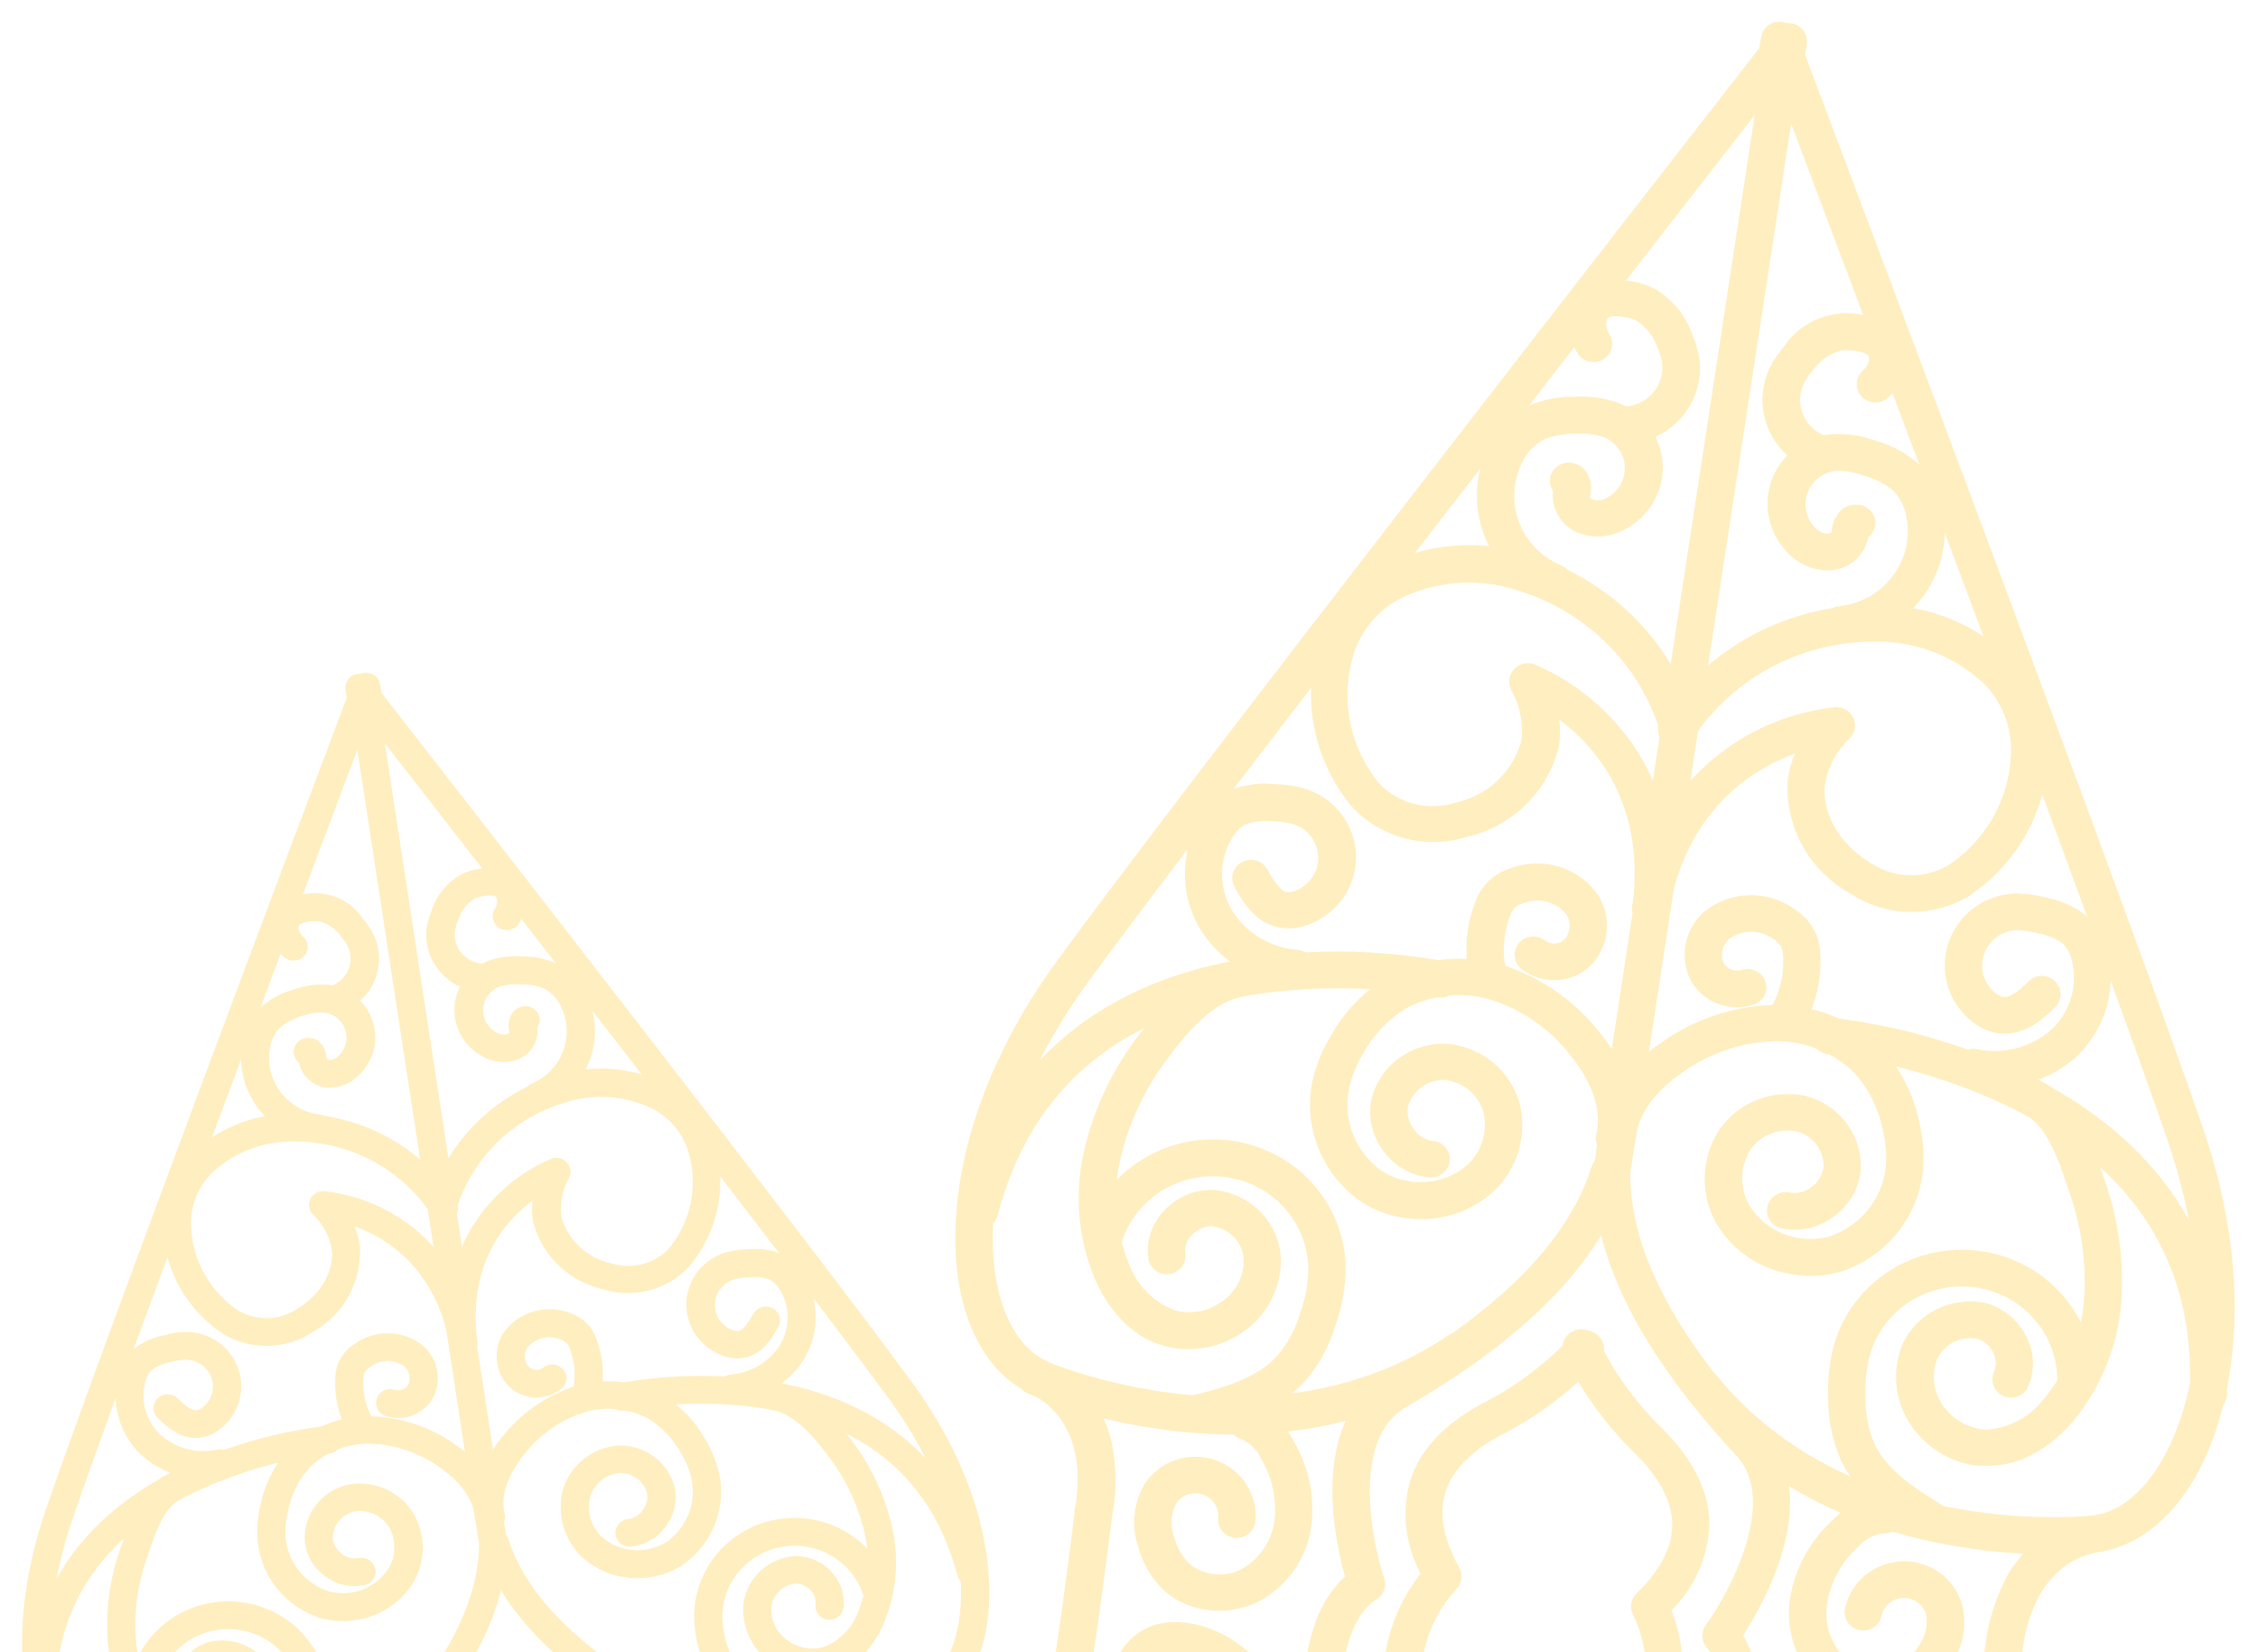 <svg width="477" height="349" viewBox="0 0 477 349" fill="none" xmlns="http://www.w3.org/2000/svg">
<g filter="url(#filter0_d_1324_3225)">
<path d="M296.584 253.253C293.345 252.79 290.25 251.63 287.523 249.854C283.463 247.027 280.331 243.1 278.511 238.553C276.691 234.007 276.261 229.039 277.274 224.256C278.056 220.906 279.373 217.697 281.175 214.749C283.97 209.708 288.052 205.465 293.022 202.438C296.797 200.358 300.972 199.072 305.281 198.663C309.59 198.254 313.939 198.73 318.05 200.061C325.95 202.723 332.871 207.619 337.941 214.132C344.119 221.737 346.59 229.913 344.943 237.115C344.844 237.625 344.642 238.111 344.348 238.543C344.055 238.975 343.675 239.344 343.233 239.63C342.791 239.915 342.295 240.111 341.774 240.204C341.253 240.298 340.719 240.287 340.202 240.174C339.686 240.061 339.197 239.847 338.767 239.545C338.336 239.243 337.972 238.86 337.695 238.417C337.419 237.974 337.236 237.481 337.157 236.968C337.079 236.454 337.106 235.93 337.238 235.427C338.765 228.844 334.452 222.26 331.763 218.933C327.661 213.629 322.057 209.628 315.651 207.429C312.609 206.406 309.383 206.018 306.179 206.288C302.975 206.558 299.864 207.481 297.044 208.998C293.235 211.336 290.119 214.614 288.007 218.505C286.609 220.769 285.594 223.242 285.003 225.825C284.314 229.091 284.599 232.482 285.823 235.593C287.048 238.703 289.16 241.402 291.908 243.366C294.666 245.118 297.933 245.937 301.21 245.697C304.486 245.456 307.593 244.17 310.055 242.035C311.514 240.627 312.586 238.879 313.171 236.955C313.756 235.031 313.834 232.992 313.398 231.03C312.904 229.212 311.863 227.582 310.411 226.352C308.959 225.123 307.163 224.351 305.257 224.138C303.477 224.062 301.725 224.59 300.295 225.634C298.866 226.677 297.846 228.171 297.408 229.866C297.286 230.704 297.34 231.557 297.565 232.374C297.789 233.191 298.181 233.955 298.716 234.619C299.15 235.25 299.712 235.786 300.367 236.195C301.021 236.603 301.754 236.876 302.52 236.996C303.055 237.021 303.579 237.152 304.06 237.382C304.542 237.612 304.971 237.936 305.321 238.333C305.671 238.731 305.935 239.194 306.097 239.695C306.259 240.196 306.315 240.724 306.262 241.246C306.21 241.769 306.049 242.276 305.791 242.736C305.532 243.196 305.181 243.6 304.758 243.923C304.336 244.246 303.85 244.481 303.332 244.614C302.814 244.747 302.274 244.775 301.744 244.697C299.9 244.485 298.12 243.903 296.516 242.987C294.911 242.071 293.515 240.841 292.417 239.373C291.219 237.855 290.353 236.111 289.874 234.251C289.395 232.39 289.312 230.452 289.63 228.558C290.418 225.002 292.468 221.836 295.415 219.624C298.361 217.413 302.013 216.3 305.718 216.484C309.281 216.806 312.658 218.189 315.396 220.45C318.133 222.711 320.099 225.739 321.03 229.129C321.835 232.414 321.756 235.848 320.8 239.094C319.845 242.34 318.045 245.286 315.578 247.644C313.056 249.934 310.033 251.63 306.742 252.602C303.45 253.574 299.976 253.796 296.584 253.253Z" fill="#FFEEBF"/>
<path d="M319.09 378.01L292.294 374.064C291.224 373.891 290.266 373.31 289.629 372.448C289.324 372.012 289.112 371.52 289.008 371C288.904 370.481 288.909 369.947 289.024 369.43C289.024 369.43 291.204 359.115 292.367 347.445C293.085 340.523 295.762 333.937 300.096 328.43C296.844 322.391 296.056 315.364 297.891 308.775C300.047 301.953 305.596 296.249 314.39 291.828C320.95 288.329 326.87 283.783 331.907 278.376C332.247 277.992 332.662 277.678 333.126 277.451C333.59 277.224 334.095 277.089 334.613 277.053C335.13 277.018 335.65 277.083 336.142 277.245C336.633 277.406 337.088 277.662 337.479 277.996C337.871 278.329 338.191 278.736 338.422 279.191C338.654 279.647 338.791 280.142 338.827 280.65C338.863 281.158 338.797 281.667 338.632 282.15C338.468 282.632 338.207 283.078 337.867 283.462C332.162 289.607 325.436 294.758 317.976 298.697C311.168 302.143 306.928 306.303 305.402 311.08C303.875 315.857 304.917 321.062 308.285 327.195C308.684 327.94 308.826 328.791 308.691 329.623C308.556 330.454 308.15 331.219 307.534 331.805C303.383 336.405 300.837 342.183 300.265 348.3C299.49 356.001 298.327 362.941 297.576 367.1L320.302 370.452C321.293 370.649 322.17 371.212 322.751 372.025C323.332 372.838 323.572 373.838 323.423 374.82C323.274 375.801 322.746 376.69 321.949 377.301C321.152 377.912 320.146 378.2 319.139 378.105L319.09 378.01Z" fill="#FFEEBF"/>
<path d="M315.36 404.321L272.428 398.022C271.397 397.859 270.473 397.303 269.856 396.475C269.239 395.648 268.979 394.615 269.133 393.602L275.578 351.462C275.578 349.085 276.159 336.108 284.13 329.072C281.828 320.801 276.595 296.059 292.876 286.576C317.104 272.434 331.302 258.055 336.172 242.558C336.493 241.578 337.198 240.763 338.132 240.293C339.065 239.823 340.151 239.736 341.15 240.051C342.15 240.366 342.98 241.057 343.46 241.973C343.939 242.889 344.028 243.955 343.706 244.935C338.255 262.333 322.943 278.21 296.898 293.326C285.438 299.981 289.775 321.609 292.416 329.381C292.698 330.206 292.689 331.1 292.39 331.919C292.091 332.739 291.52 333.435 290.769 333.897C284.736 337.581 283.5 348.158 283.5 351.842C283.524 352.039 283.524 352.239 283.5 352.436L277.613 391.035L316.644 396.763C317.173 396.819 317.686 396.98 318.15 397.236C318.615 397.492 319.022 397.838 319.346 398.252C319.671 398.666 319.907 399.141 320.04 399.647C320.173 400.153 320.2 400.68 320.12 401.197C320.04 401.713 319.854 402.209 319.574 402.653C319.293 403.098 318.924 403.482 318.488 403.782C318.053 404.083 317.56 404.294 317.039 404.403C316.518 404.512 315.98 404.516 315.457 404.416L315.36 404.321Z" fill="#FFEEBF"/>
<path d="M244.492 297.817C235.026 296.477 225.775 293.945 216.97 290.283C216.024 289.849 215.29 289.067 214.927 288.106C214.564 287.145 214.602 286.083 215.031 285.149C215.245 284.685 215.551 284.268 215.931 283.921C216.311 283.574 216.757 283.304 217.243 283.127C217.73 282.95 218.248 282.87 218.766 282.891C219.285 282.911 219.794 283.033 220.265 283.248C220.725 283.462 267.557 303.949 306.128 277.995C306.993 277.444 308.043 277.246 309.054 277.444C310.066 277.643 310.958 278.221 311.54 279.056C312.122 279.891 312.348 280.916 312.17 281.913C311.992 282.909 311.423 283.798 310.586 284.389C287.739 299.766 262.857 300.527 244.492 297.817Z" fill="#FFEEBF"/>
<path d="M348.187 191.696C347.169 191.548 346.251 191.015 345.63 190.21C345.01 189.406 344.736 188.394 344.867 187.394C347.605 165.86 337.236 153.858 329.41 148.011C329.604 149.645 329.604 151.296 329.41 152.931C329.41 153.382 329.265 153.81 329.168 154.262C327.954 158.832 325.481 162.987 322.019 166.27C318.557 169.553 314.241 171.837 309.543 172.872C305.353 174.133 300.883 174.201 296.655 173.069C292.426 171.938 288.611 169.652 285.654 166.478C281.886 161.98 279.236 156.684 277.911 151.008C276.587 145.332 276.625 139.433 278.023 133.774C278.887 130.059 280.517 126.557 282.813 123.483C285.109 120.409 288.022 117.829 291.372 115.901C295.973 113.443 301.024 111.903 306.234 111.368C311.444 110.834 316.71 111.316 321.73 112.787C330.567 115.227 338.607 119.876 345.063 126.28C351.518 132.683 356.168 140.622 358.556 149.318C358.756 150.289 358.569 151.298 358.034 152.137C357.499 152.977 356.657 153.584 355.68 153.834C354.703 154.083 353.666 153.956 352.781 153.479C351.897 153.001 351.232 152.21 350.924 151.267C348.806 143.904 344.798 137.198 339.284 131.788C333.77 126.379 326.933 122.447 319.428 120.369C311.346 118.02 302.648 118.873 295.2 122.746C292.759 124.152 290.639 126.037 288.972 128.281C287.304 130.526 286.126 133.083 285.509 135.794C284.398 140.254 284.356 144.906 285.386 149.384C286.416 153.863 288.49 158.046 291.445 161.606C293.459 163.67 296.024 165.136 298.847 165.838C301.671 166.54 304.638 166.449 307.411 165.575C310.675 164.877 313.685 163.327 316.125 161.089C318.564 158.851 320.342 156.007 321.269 152.859C321.333 152.577 321.382 152.291 321.415 152.004C321.766 148.425 320.997 144.827 319.21 141.689C318.865 140.988 318.741 140.202 318.856 139.432C318.97 138.662 319.316 137.943 319.85 137.368C320.385 136.792 321.082 136.387 321.853 136.204C322.624 136.021 323.433 136.069 324.177 136.341C330.31 138.975 335.821 142.827 340.361 147.654C347.387 155.07 355.213 168.166 352.62 188.558C352.487 189.576 351.948 190.5 351.122 191.128C350.295 191.756 349.248 192.037 348.211 191.91L348.187 191.696Z" fill="#FFEEBF"/>
<path d="M206.332 255.63H205.944C205.437 255.505 204.959 255.283 204.54 254.975C204.12 254.668 203.767 254.282 203.501 253.84C203.235 253.397 203.061 252.908 202.99 252.399C202.919 251.89 202.951 251.372 203.086 250.876C210.548 222.355 230.681 204.387 261.233 198.825C275.706 196.336 290.517 196.408 304.964 199.039C305.496 199.119 306.006 199.306 306.463 199.587C306.919 199.868 307.312 200.238 307.617 200.674C307.922 201.109 308.133 201.601 308.237 202.12C308.341 202.639 308.336 203.173 308.221 203.689C308.107 204.206 307.886 204.694 307.573 205.124C307.259 205.553 306.859 205.916 306.397 206.188C305.935 206.46 305.422 206.637 304.888 206.707C304.354 206.778 303.811 206.74 303.292 206.597C289.797 204.209 275.978 204.169 262.468 206.478C234.994 211.446 217.453 227.108 210.766 252.682C210.539 253.63 209.958 254.46 209.136 255.006C208.315 255.552 207.313 255.775 206.332 255.63Z" fill="#FFEEBF"/>
<path d="M248.178 280.8C247.359 280.667 246.55 280.484 245.755 280.254C237.396 277.877 233.059 270.295 231.218 265.993C227.699 257.448 226.93 248.051 229.013 239.064C231.031 230.364 234.877 222.172 240.304 215.012C244.81 208.856 251.86 200.49 261.14 198.921C262.149 198.796 263.168 199.058 263.985 199.653C264.802 200.247 265.354 201.127 265.525 202.11C265.697 203.094 265.475 204.104 264.907 204.931C264.338 205.758 263.466 206.338 262.472 206.55C257.627 207.358 252.514 211.613 246.724 219.527C241.928 225.821 238.52 233.025 236.718 240.681C234.99 248.108 235.606 255.876 238.487 262.951C239.283 265.18 240.562 267.213 242.234 268.911C243.907 270.61 245.935 271.933 248.178 272.791C249.79 273.222 251.478 273.305 253.126 273.034C254.774 272.763 256.343 272.145 257.723 271.222C259.368 270.196 260.699 268.753 261.578 267.047C262.456 265.34 262.849 263.432 262.714 261.525C262.484 259.842 261.682 258.283 260.438 257.102C259.194 255.92 257.58 255.184 255.858 255.013C255.038 255.05 254.235 255.256 253.5 255.616C252.766 255.976 252.117 256.483 251.594 257.104C251.136 257.588 250.79 258.164 250.581 258.792C250.372 259.42 250.304 260.085 250.382 260.741C250.528 261.737 250.272 262.751 249.669 263.566C249.066 264.381 248.163 264.933 247.152 265.106C246.141 265.279 245.1 265.059 244.252 264.493C243.403 263.926 242.812 263.058 242.605 262.072C242.327 260.293 242.453 258.477 242.972 256.751C243.491 255.026 244.392 253.434 245.61 252.089C246.881 250.61 248.464 249.419 250.25 248.599C252.036 247.778 253.983 247.347 255.955 247.336C259.57 247.547 262.998 248.987 265.651 251.406C268.303 253.826 270.014 257.076 270.492 260.598C270.809 263.939 270.19 267.302 268.699 270.323C267.209 273.343 264.905 275.906 262.036 277.734C257.96 280.397 253.024 281.489 248.178 280.8Z" fill="#FFEEBF"/>
<path d="M253.022 298.174C252.121 298.043 251.294 297.61 250.681 296.95C250.068 296.289 249.707 295.441 249.658 294.549C249.61 293.656 249.877 292.775 250.415 292.054C250.953 291.333 251.728 290.817 252.61 290.593C258.788 289.048 265.693 287.004 269.836 282.393C272.081 279.732 273.732 276.639 274.681 273.313C275.71 270.47 276.282 267.487 276.377 264.472C276.43 259.746 274.757 255.159 271.66 251.539C268.562 247.92 264.246 245.508 259.493 244.741C254.74 243.974 249.863 244.902 245.747 247.357C241.632 249.813 238.548 253.633 237.055 258.126C236.932 258.649 236.7 259.142 236.373 259.572C236.046 260.003 235.631 260.362 235.154 260.627C234.678 260.891 234.151 261.056 233.607 261.111C233.062 261.165 232.512 261.108 231.991 260.942C231.47 260.777 230.99 260.507 230.581 260.15C230.172 259.793 229.844 259.357 229.616 258.868C229.388 258.38 229.266 257.85 229.258 257.314C229.25 256.777 229.356 256.244 229.569 255.749C231.63 249.48 235.917 244.146 241.649 240.716C247.381 237.285 254.178 235.988 260.803 237.058C267.429 238.129 273.442 241.497 277.75 246.55C282.057 251.603 284.373 258.004 284.275 264.591C284.159 268.388 283.456 272.147 282.192 275.738C280.932 280.095 278.753 284.144 275.796 287.622C270.175 293.872 261.937 296.344 254.621 298.198C254.091 298.291 253.548 298.283 253.022 298.174Z" fill="#FFEEBF"/>
<path d="M271.678 204.006C267.894 203.471 264.281 202.107 261.107 200.018C257.932 197.928 255.277 195.165 253.337 191.933C251.281 188.341 250.236 184.278 250.308 180.16C250.381 176.042 251.568 172.017 253.749 168.498C255.214 166.143 257.309 164.228 259.806 162.96C262.706 161.771 265.863 161.314 268.989 161.629C271.235 161.65 273.468 161.97 275.627 162.579C278.652 163.519 281.31 165.347 283.242 167.816C285.175 170.284 286.289 173.275 286.434 176.384C286.579 179.493 285.749 182.571 284.055 185.203C282.36 187.835 279.884 189.893 276.96 191.101C274.847 192.053 272.487 192.343 270.2 191.933C264.894 190.887 262.229 185.967 260.775 183.329C260.284 182.421 260.18 181.359 260.487 180.376C260.793 179.393 261.485 178.57 262.411 178.088C263.336 177.606 264.419 177.504 265.421 177.805C266.422 178.105 267.261 178.784 267.753 179.692C268.504 181.094 270.176 184.018 271.775 184.446C272.49 184.528 273.214 184.404 273.858 184.089C275.284 183.488 276.49 182.475 277.314 181.185C278.137 179.894 278.541 178.388 278.47 176.868C278.399 175.347 277.856 173.883 276.916 172.672C275.975 171.461 274.68 170.561 273.204 170.09C271.726 169.705 270.203 169.505 268.674 169.496C266.834 169.287 264.97 169.49 263.222 170.09C262.044 170.734 261.064 171.678 260.388 172.823C258.959 175.14 258.187 177.79 258.153 180.498C258.119 183.206 258.824 185.874 260.194 188.225C261.657 190.605 263.678 192.61 266.087 194.073C268.497 195.536 271.227 196.416 274.052 196.638C275.096 196.72 276.065 197.206 276.744 197.988C277.423 198.77 277.758 199.785 277.674 200.81C277.591 201.834 277.096 202.784 276.298 203.45C275.501 204.117 274.466 204.445 273.422 204.363C272.841 204.22 272.259 204.102 271.678 204.006Z" fill="#FFEEBF"/>
<path d="M327.596 122.792C327.26 122.745 326.934 122.649 326.627 122.507C323.607 121.229 320.884 119.361 318.624 117.018C316.364 114.674 314.614 111.903 313.48 108.875C312.347 105.846 311.854 102.623 312.031 99.401C312.209 96.179 313.053 93.027 314.513 90.136C316.19 86.67 318.936 83.809 322.363 81.96C325.607 80.475 329.153 79.735 332.732 79.797C335.87 79.609 339.013 80.062 341.963 81.128C344.619 82.21 346.903 84.015 348.547 86.33C350.191 88.644 351.125 91.372 351.24 94.191C351.355 97.01 350.645 99.802 349.194 102.238C347.743 104.674 345.613 106.651 343.053 107.938C341.643 108.695 340.086 109.154 338.484 109.285C336.881 109.416 335.269 109.216 333.75 108.698C331.913 108.043 330.355 106.801 329.327 105.171C328.298 103.541 327.859 101.619 328.08 99.714C327.591 99.018 327.352 98.181 327.402 97.337C327.476 96.313 327.962 95.36 328.753 94.687C329.543 94.014 330.574 93.677 331.618 93.748C332.271 93.791 332.908 93.968 333.488 94.267C334.068 94.566 334.578 94.98 334.985 95.483C335.525 96.283 335.884 97.187 336.039 98.133C336.194 99.08 336.14 100.049 335.882 100.974C336.024 101.24 336.255 101.449 336.536 101.568C337.029 101.693 337.542 101.719 338.046 101.646C338.549 101.572 339.033 101.4 339.467 101.14C340.654 100.502 341.636 99.551 342.301 98.395C342.967 97.239 343.29 95.923 343.235 94.596C343.179 93.27 342.747 91.985 341.988 90.886C341.228 89.787 340.17 88.918 338.934 88.377C336.995 87.736 334.943 87.485 332.902 87.64C330.534 87.563 328.178 87.993 325.997 88.9C324.061 90.006 322.514 91.664 321.563 93.653C320.58 95.597 320.012 97.716 319.893 99.883C319.775 102.049 320.107 104.216 320.872 106.252C321.636 108.288 322.816 110.149 324.338 111.722C325.861 113.295 327.695 114.547 329.728 115.401C330.608 115.773 331.32 116.445 331.732 117.294C332.143 118.143 332.227 119.109 331.966 120.014C331.705 120.918 331.118 121.699 330.314 122.21C329.51 122.721 328.544 122.928 327.596 122.792Z" fill="#FFEEBF"/>
<path d="M343.657 89.495C342.713 89.354 341.852 88.883 341.235 88.167C340.617 87.452 340.285 86.541 340.3 85.604C340.315 84.667 340.675 83.767 341.315 83.071C341.955 82.375 342.83 81.929 343.778 81.818C344.906 81.695 345.997 81.347 346.982 80.794C347.968 80.242 348.828 79.498 349.509 78.607C350.19 77.716 350.678 76.698 350.942 75.615C351.207 74.532 351.242 73.407 351.047 72.311C350.847 71.418 350.572 70.543 350.223 69.696C349.469 67.217 347.836 65.084 345.62 63.683C344.538 63.219 343.382 62.946 342.203 62.875C341.446 62.727 340.663 62.767 339.926 62.994C339.743 63.117 339.591 63.279 339.482 63.469C339.373 63.658 339.309 63.87 339.296 64.087C339.247 64.921 339.458 65.75 339.902 66.464C340.204 66.907 340.409 67.407 340.505 67.931C340.601 68.456 340.586 68.994 340.46 69.513C340.334 70.031 340.101 70.519 339.774 70.945C339.447 71.371 339.035 71.726 338.562 71.988C338.089 72.251 337.566 72.414 337.025 72.469C336.485 72.524 335.938 72.469 335.421 72.308C334.903 72.146 334.425 71.881 334.016 71.53C333.607 71.179 333.277 70.749 333.045 70.267C331.759 68.115 331.207 65.617 331.471 63.136C331.642 61.677 332.172 60.281 333.017 59.068C333.861 57.854 334.993 56.861 336.316 56.172C338.414 55.202 340.76 54.871 343.051 55.222C345.167 55.373 347.237 55.905 349.157 56.79C353.164 59.007 356.173 62.622 357.588 66.915C358.134 68.213 358.555 69.558 358.848 70.932C359.248 73.068 359.198 75.262 358.703 77.378C358.208 79.495 357.278 81.49 355.969 83.241C354.66 84.993 353 86.463 351.092 87.563C349.183 88.663 347.065 89.369 344.869 89.637C344.46 89.637 344.054 89.589 343.657 89.495Z" fill="#FFEEBF"/>
<path d="M313.713 205.551C312.924 205.443 312.187 205.1 311.603 204.569C311.018 204.038 310.613 203.344 310.442 202.58C309.263 197.298 309.658 191.795 311.581 186.727C312.034 185.428 312.697 184.208 313.544 183.115C315.098 181.269 317.183 179.927 319.528 179.264C322.854 178.107 326.483 178.095 329.817 179.231C333.15 180.368 335.99 182.584 337.868 185.515C339.132 187.728 339.668 190.269 339.403 192.792C339.139 195.314 338.087 197.695 336.391 199.609C334.504 201.596 331.926 202.815 329.167 203.027C326.408 203.238 323.668 202.425 321.49 200.75C321.07 200.43 320.72 200.03 320.461 199.574C320.202 199.118 320.04 198.615 319.984 198.096C319.929 197.577 319.98 197.052 320.136 196.553C320.293 196.054 320.55 195.591 320.893 195.192C321.236 194.793 321.658 194.466 322.133 194.231C322.608 193.996 323.126 193.857 323.657 193.824C324.188 193.79 324.721 193.862 325.223 194.035C325.725 194.209 326.186 194.48 326.578 194.832C327.201 195.221 327.943 195.385 328.676 195.299C329.409 195.212 330.089 194.879 330.6 194.357C331.166 193.644 331.504 192.783 331.573 191.883C331.642 190.982 331.438 190.082 330.988 189.294C329.976 187.961 328.549 186.987 326.923 186.519C325.297 186.052 323.56 186.117 321.975 186.704C321.118 186.934 320.34 187.385 319.722 188.011C319.4 188.481 319.147 188.993 318.971 189.532C317.575 193.193 317.289 197.171 318.147 200.988C318.261 201.483 318.275 201.995 318.187 202.495C318.099 202.995 317.911 203.473 317.634 203.901C317.357 204.33 316.997 204.7 316.573 204.991C316.15 205.283 315.672 205.489 315.167 205.599C314.684 205.677 314.19 205.661 313.713 205.551Z" fill="#FFEEBF"/>
<path d="M254.768 336.059C251.594 335.618 248.616 334.29 246.191 332.233C243.42 329.705 241.437 326.458 240.473 322.868C239.708 320.675 239.428 318.347 239.654 316.039C239.88 313.731 240.605 311.498 241.782 309.487C243.32 307.127 245.621 305.343 248.316 304.419C251.011 303.496 253.944 303.486 256.646 304.393C259.347 305.3 261.659 307.071 263.212 309.421C264.765 311.771 265.469 314.565 265.21 317.354C265.162 317.861 265.013 318.354 264.771 318.805C264.529 319.256 264.199 319.655 263.8 319.981C263.401 320.306 262.94 320.552 262.444 320.702C261.948 320.853 261.427 320.907 260.91 320.86C260.393 320.813 259.89 320.667 259.431 320.43C258.971 320.192 258.564 319.868 258.232 319.477C257.9 319.085 257.65 318.633 257.497 318.146C257.343 317.66 257.288 317.148 257.336 316.641C257.439 315.578 257.173 314.512 256.583 313.615C255.993 312.717 255.112 312.041 254.082 311.695C253.052 311.349 251.933 311.354 250.906 311.708C249.879 312.062 249.003 312.745 248.42 313.647C247.862 314.746 247.541 315.947 247.479 317.174C247.416 318.401 247.613 319.628 248.057 320.777C248.626 322.945 249.791 324.917 251.424 326.481C252.957 327.67 254.811 328.392 256.758 328.556C258.705 328.721 260.658 328.322 262.375 327.408C264.221 326.349 265.795 324.89 266.979 323.144C268.163 321.398 268.925 319.409 269.208 317.33C269.758 312.779 268.789 308.176 266.446 304.211C265.652 302.367 264.183 300.883 262.327 300.051C261.328 299.769 260.482 299.112 259.974 298.222C259.466 297.332 259.337 296.281 259.613 295.298C259.75 294.809 259.985 294.352 260.303 293.953C260.622 293.554 261.018 293.221 261.469 292.973C261.92 292.725 262.416 292.568 262.929 292.51C263.443 292.452 263.963 292.495 264.459 292.636C266.401 293.294 268.187 294.331 269.71 295.682C271.234 297.034 272.464 298.674 273.326 300.503C276.521 305.954 277.806 312.283 276.985 318.519C276.523 321.793 275.293 324.918 273.393 327.648C271.493 330.378 268.974 332.639 266.034 334.253C262.568 336.011 258.623 336.643 254.768 336.059Z" fill="#FFEEBF"/>
<path d="M249.267 381.004C248.368 380.866 247.545 380.428 246.938 379.764C246.33 379.099 245.975 378.25 245.933 377.359C245.89 376.467 246.162 375.589 246.703 374.871C247.245 374.154 248.022 373.642 248.903 373.422C251.507 372.815 253.96 371.701 256.116 370.145C258.272 368.589 260.087 366.624 261.453 364.367C262.549 362.448 262.994 360.237 262.724 358.053C262.454 355.87 261.483 353.827 259.951 352.221C256.365 347.991 250.066 345.448 246.19 346.66C245.414 346.897 243.088 347.61 242.749 352.055C242.719 353.334 242.972 354.604 243.491 355.777C244.009 356.951 244.781 358 245.753 358.853C246.348 359.43 247.071 359.866 247.865 360.126C248.659 360.385 249.503 360.462 250.333 360.35C251.019 360.254 251.668 359.984 252.216 359.567C252.764 359.151 253.192 358.601 253.458 357.973C253.55 357.45 253.751 356.951 254.048 356.507C254.345 356.063 254.731 355.684 255.184 355.393C255.637 355.102 256.145 354.905 256.679 354.815C257.212 354.724 257.759 354.743 258.284 354.868C258.81 354.994 259.304 355.224 259.735 355.545C260.167 355.866 260.526 356.27 260.792 356.733C261.057 357.196 261.222 357.707 261.278 358.235C261.333 358.763 261.278 359.297 261.114 359.803C260.511 361.88 259.322 363.746 257.685 365.189C256.047 366.631 254.028 367.59 251.859 367.956C249.834 368.321 247.749 368.212 245.774 367.638C243.8 367.064 241.991 366.041 240.496 364.652C238.619 363.001 237.14 360.961 236.168 358.679C235.195 356.397 234.754 353.931 234.875 351.461C234.893 348.776 235.76 346.163 237.357 343.983C238.954 341.803 241.203 340.164 243.791 339.292C250.769 337.129 260.314 340.575 266.008 347.302C268.57 350.074 270.181 353.564 270.616 357.282C271.05 361 270.286 364.757 268.431 368.027C266.546 371.245 264.012 374.051 260.984 376.274C257.955 378.498 254.495 380.091 250.817 380.957C250.308 381.07 249.782 381.086 249.267 381.004Z" fill="#FFEEBF"/>
<path d="M394.392 448.147L227.583 423.595C226.549 423.443 225.619 422.894 224.997 422.07C224.374 421.246 224.111 420.213 224.263 419.198L226.081 407.315C221.623 404.035 213.748 395.193 217.843 375.323C222.689 352.079 226.953 315.785 227.001 315.429V314.977C227.195 314.24 231.144 296.7 217.31 290.211C210.744 287.098 205.826 280.348 203.427 271.197C199.236 255.225 202.264 227.869 223.246 199.039C248.952 163.744 349.958 33.996 371.666 6.14L372.005 3.882C372.13 3.032 372.542 2.248 373.174 1.653C373.806 1.059 374.623 0.689 375.494 0.603C376.136 0.532 376.786 0.622 377.384 0.864C378.027 0.818 378.673 0.916 379.273 1.149C380.09 1.475 380.772 2.059 381.211 2.808C381.65 3.557 381.82 4.429 381.696 5.285L381.357 7.662C393.762 40.532 451.497 193.62 465.525 234.761C476.96 268.369 471.654 295.393 462.884 309.487C457.844 317.544 451.109 322.583 443.913 323.748C428.795 326.005 427.342 343.926 427.269 344.687C427.281 344.829 427.281 344.972 427.269 345.115C427.269 345.471 420.485 381.432 418.111 405.009C416.076 425.188 405.997 431.367 400.667 433.221L398.874 445.105C398.668 446.08 398.088 446.94 397.253 447.506C396.419 448.073 395.394 448.302 394.392 448.147ZM232.574 416.56L391.581 439.971L393.18 429.49C393.309 428.641 393.722 427.859 394.354 427.265C394.985 426.672 395.799 426.3 396.669 426.21C397.081 426.21 408.153 424.404 410.188 404.153C412.611 381.146 418.862 346.731 419.395 343.807C419.849 339.563 420.985 335.415 422.762 331.52C424.428 327.456 427.146 323.889 430.647 321.171C434.148 318.453 438.312 316.679 442.726 316.023C447.572 315.286 452.417 311.531 456.124 305.446C463.974 292.85 468.602 268.321 458.014 237.233C444.519 197.636 390.346 53.795 375.397 14.221C349.279 47.758 254.451 169.662 229.715 203.626C210.332 230.293 207.377 255.083 211.108 269.367C212.925 276.307 216.365 281.251 220.799 283.343C224.837 285.23 228.303 288.121 230.853 291.727C233.402 295.333 234.948 299.529 235.336 303.902C235.863 308.145 235.708 312.444 234.875 316.641C234.512 319.564 230.296 354.313 225.62 376.963C221.526 396.928 231.58 401.777 232.016 401.991C232.807 402.324 233.461 402.909 233.874 403.649C234.286 404.39 234.434 405.246 234.294 406.079L232.574 416.56Z" fill="#FFEEBF"/>
<path d="M379.008 265.256C375.604 264.802 372.352 263.589 369.5 261.71C366.648 259.832 364.273 257.337 362.557 254.417C360.899 251.454 360.056 248.119 360.112 244.739C360.167 241.359 361.118 238.051 362.872 235.142C364.773 232.169 367.557 229.839 370.85 228.466C374.142 227.093 377.784 226.744 381.286 227.465C384.882 228.359 388.038 230.477 390.19 233.442C392.342 236.406 393.351 240.024 393.036 243.651C392.776 245.548 392.119 247.372 391.106 249.008C390.092 250.644 388.745 252.057 387.149 253.158C385.658 254.245 383.955 255.017 382.145 255.426C380.335 255.835 378.459 255.872 376.634 255.535C376.104 255.457 375.595 255.274 375.14 254.997C374.684 254.72 374.291 254.355 373.983 253.924C373.676 253.493 373.461 253.006 373.352 252.491C373.243 251.976 373.242 251.445 373.349 250.93C373.456 250.415 373.669 249.926 373.975 249.494C374.281 249.062 374.673 248.696 375.127 248.417C375.582 248.139 376.089 247.954 376.619 247.874C377.149 247.794 377.69 247.821 378.209 247.953C378.965 248.068 379.738 248.031 380.48 247.843C381.222 247.655 381.916 247.32 382.521 246.859C383.235 246.377 383.841 245.758 384.304 245.039C384.766 244.32 385.074 243.516 385.21 242.676C385.3 240.931 384.773 239.21 383.718 237.802C382.663 236.395 381.145 235.388 379.42 234.952C377.533 234.602 375.583 234.819 373.824 235.574C372.065 236.329 370.579 237.586 369.559 239.182C368.558 240.936 368.032 242.912 368.032 244.922C368.032 246.932 368.558 248.909 369.559 250.662C371.275 253.414 373.861 255.54 376.923 256.716C379.985 257.892 383.355 258.053 386.519 257.175C389.735 256.08 392.563 254.103 394.667 251.478C396.771 248.853 398.064 245.691 398.39 242.367C398.579 239.725 398.342 237.07 397.688 234.5C396.817 230.178 394.822 226.15 391.897 222.807C389.656 220.55 386.96 218.777 383.982 217.598C381.004 216.42 377.808 215.862 374.599 215.961C367.806 216.217 361.24 218.433 355.725 222.331C352.164 224.708 346.034 229.794 345.549 236.592C345.454 237.604 344.956 238.54 344.164 239.195C343.371 239.851 342.348 240.175 341.314 240.097C340.281 240.019 339.32 239.545 338.639 238.778C337.958 238.011 337.612 237.013 337.675 235.998C338.281 228.63 343.078 221.547 351.267 216.033C358.051 211.256 366.131 208.567 374.478 208.308C378.802 208.192 383.104 208.965 387.105 210.577C391.107 212.19 394.72 214.607 397.712 217.673C401.579 221.991 404.227 227.227 405.392 232.86C406.23 236.217 406.516 239.683 406.24 243.128C405.786 247.997 403.89 252.63 400.787 256.456C397.683 260.281 393.507 263.134 388.772 264.661C385.601 265.558 382.268 265.761 379.008 265.256Z" fill="#FFEEBF"/>
<path d="M346.953 382.097L320.157 378.152C319.623 378.102 319.106 377.945 318.636 377.693C318.166 377.44 317.754 377.096 317.424 376.682C317.094 376.267 316.853 375.792 316.716 375.283C316.58 374.775 316.55 374.244 316.629 373.725C316.708 373.205 316.894 372.706 317.176 372.259C317.458 371.811 317.829 371.425 318.268 371.123C318.707 370.822 319.204 370.611 319.729 370.503C320.253 370.396 320.795 370.394 321.32 370.499L344.046 373.85C344.554 369.643 345.524 362.679 347.098 355.097C348.415 349.079 347.691 342.803 345.039 337.224C344.623 336.488 344.464 335.639 344.587 334.807C344.709 333.974 345.106 333.204 345.717 332.613C350.757 327.693 353.301 322.797 353.276 318.02C353.252 313.243 350.442 307.824 344.942 302.571C338.956 296.665 334.04 289.8 330.405 282.273C329.981 281.328 329.957 280.256 330.339 279.293C330.721 278.33 331.477 277.556 332.44 277.139C333.404 276.723 334.497 276.7 335.479 277.074C336.46 277.449 337.25 278.19 337.674 279.136C340.885 285.745 345.182 291.792 350.393 297.033C357.468 303.783 361.078 310.842 361.102 317.996C360.87 324.822 358.013 331.309 353.107 336.155C355.613 342.695 356.193 349.795 354.779 356.642C352.356 368.146 351.411 378.532 351.411 378.627C351.363 379.152 351.204 379.662 350.946 380.124C350.687 380.586 350.334 380.991 349.909 381.313C349.497 381.635 349.022 381.871 348.514 382.006C348.005 382.141 347.474 382.172 346.953 382.097Z" fill="#FFEEBF"/>
<path d="M358.753 410.714L315.821 404.392C315.288 404.342 314.77 404.186 314.3 403.933C313.83 403.68 313.418 403.336 313.088 402.922C312.758 402.507 312.517 402.032 312.38 401.523C312.244 401.015 312.214 400.485 312.293 399.965C312.372 399.445 312.558 398.946 312.84 398.499C313.122 398.052 313.494 397.665 313.932 397.363C314.371 397.062 314.868 396.851 315.393 396.743C315.917 396.636 316.459 396.634 316.984 396.739L356.136 402.491L362.048 363.892C362.073 363.697 362.122 363.505 362.193 363.322C363.308 359.733 365.222 349.322 360.57 344.07C359.996 343.417 359.661 342.595 359.617 341.734C359.573 340.873 359.823 340.022 360.328 339.316C365.173 332.661 375.785 313.172 366.845 303.546C346.494 281.561 336.584 262.024 336.56 243.818C336.547 243.62 336.547 243.422 336.56 243.224L372.902 5.785C372.953 5.262 373.113 4.754 373.37 4.293C373.628 3.832 373.979 3.427 374.401 3.104C374.823 2.78 375.308 2.544 375.826 2.41C376.345 2.276 376.885 2.247 377.415 2.324C377.945 2.402 378.454 2.584 378.91 2.861C379.365 3.137 379.759 3.502 380.067 3.932C380.374 4.363 380.589 4.85 380.699 5.365C380.808 5.879 380.81 6.41 380.703 6.926L344.361 244.079C344.483 260.218 353.713 277.972 372.587 298.341C385.307 312.102 372.902 334.254 368.226 341.479C373.75 350.511 370.358 363.155 369.704 365.247L363.259 407.387C363.191 407.898 363.02 408.39 362.755 408.835C362.49 409.28 362.138 409.669 361.718 409.979C361.299 410.289 360.82 410.514 360.311 410.64C359.802 410.766 359.272 410.791 358.753 410.714Z" fill="#FFEEBF"/>
<path d="M415.444 322.988C397.055 320.278 373.505 312.387 356.279 291.092C355.765 290.281 355.575 289.312 355.744 288.372C355.913 287.432 356.43 286.586 357.196 285.997C357.961 285.408 358.922 285.117 359.893 285.18C360.864 285.243 361.777 285.655 362.457 286.338C391.531 322.251 442.409 316.119 442.967 316.071C444.001 315.936 445.048 316.209 445.877 316.831C446.707 317.453 447.25 318.372 447.388 319.387C447.526 320.402 447.248 321.429 446.614 322.242C445.98 323.056 445.043 323.589 444.008 323.725C434.495 324.694 424.893 324.447 415.444 322.988Z" fill="#FFEEBF"/>
<path d="M348.04 191.671C347.53 191.582 347.042 191.395 346.605 191.121C346.168 190.847 345.79 190.492 345.493 190.075C345.196 189.657 344.985 189.187 344.874 188.69C344.762 188.193 344.751 187.68 344.842 187.179C348.452 166.953 359.863 156.685 368.779 151.527C374.564 148.211 380.994 146.122 387.653 145.395C388.442 145.336 389.23 145.513 389.914 145.904C390.598 146.294 391.144 146.88 391.481 147.582C391.825 148.286 391.945 149.076 391.824 149.848C391.703 150.62 391.347 151.338 390.802 151.908C388.153 154.401 386.336 157.625 385.593 161.153C385.593 161.438 385.593 161.724 385.472 162.033C384.939 167.927 388.743 174.416 394.945 178.147C397.328 179.786 400.136 180.73 403.043 180.869C405.95 181.008 408.838 180.336 411.372 178.931C415.266 176.39 418.504 172.995 420.829 169.014C423.155 165.033 424.504 160.576 424.77 155.996C424.999 153.222 424.639 150.432 423.713 147.801C422.787 145.171 421.316 142.757 419.391 140.713C413.397 134.876 405.305 131.582 396.859 131.539C389.057 131.377 381.342 133.185 374.457 136.79C367.571 140.394 361.745 145.673 357.538 152.122C356.987 152.993 356.107 153.616 355.089 153.852C354.072 154.088 353.001 153.919 352.11 153.381C351.668 153.116 351.283 152.767 350.979 152.356C350.675 151.944 350.456 151.477 350.337 150.982C350.218 150.487 350.199 149.973 350.283 149.471C350.367 148.969 350.552 148.489 350.826 148.057C355.73 140.416 362.579 134.159 370.698 129.904C378.816 125.649 387.925 123.542 397.126 123.79C402.364 123.83 407.543 124.883 412.366 126.889C417.189 128.896 421.56 131.817 425.23 135.484C427.849 138.299 429.857 141.606 431.131 145.206C432.406 148.806 432.92 152.622 432.644 156.423C432.298 162.238 430.574 167.894 427.609 172.94C424.644 177.986 420.519 182.284 415.563 185.491C411.791 187.678 407.462 188.767 403.083 188.633C398.703 188.498 394.452 187.145 390.827 184.731C386.642 182.399 383.196 178.979 380.866 174.848C378.536 170.717 377.414 166.036 377.622 161.32C377.622 160.844 377.622 160.416 377.792 159.965C378.064 158.333 378.527 156.738 379.173 155.211C369.942 158.539 356.423 167.095 352.522 188.486C352.35 189.487 351.783 190.382 350.945 190.977C350.107 191.573 349.064 191.822 348.04 191.671Z" fill="#FFEEBF"/>
<path d="M465.911 294.253C464.948 294.102 464.076 293.61 463.459 292.869C462.843 292.129 462.525 291.191 462.567 290.236C463.827 263.688 451.544 243.628 426.056 230.603C413.656 224.434 400.263 220.413 386.468 218.719C385.931 218.699 385.403 218.571 384.919 218.344C384.434 218.116 384.001 217.795 383.648 217.398C383.294 217.001 383.027 216.537 382.862 216.035C382.697 215.533 382.639 215.004 382.69 214.479C382.741 213.954 382.901 213.445 383.16 212.983C383.418 212.521 383.77 212.116 384.194 211.792C384.618 211.468 385.105 211.232 385.625 211.099C386.145 210.966 386.687 210.939 387.219 211.019C402.034 212.78 416.419 217.084 429.714 223.734C457.746 237.995 471.847 261.192 470.441 290.593C470.42 291.101 470.296 291.599 470.076 292.06C469.857 292.52 469.547 292.934 469.164 293.276C468.781 293.619 468.333 293.884 467.846 294.055C467.358 294.227 466.84 294.302 466.323 294.277L465.911 294.253Z" fill="#FFEEBF"/>
<path d="M417.019 305.542C412.263 304.776 407.956 302.334 404.905 298.674C402.713 296.097 401.279 292.982 400.758 289.665C400.237 286.348 400.649 282.954 401.949 279.85C403.47 276.614 406.09 273.999 409.361 272.451C412.632 270.903 416.35 270.519 419.877 271.365C421.762 271.953 423.494 272.935 424.954 274.244C426.414 275.553 427.567 277.158 428.333 278.946C429.092 280.584 429.475 282.366 429.454 284.165C429.433 285.964 429.009 287.736 428.212 289.357C427.697 290.195 426.878 290.811 425.919 291.081C424.961 291.351 423.933 291.255 423.044 290.813C422.154 290.37 421.468 289.614 421.123 288.696C420.779 287.778 420.801 286.766 421.186 285.863C421.46 285.257 421.601 284.601 421.601 283.938C421.601 283.275 421.46 282.619 421.186 282.012C420.881 281.266 420.417 280.593 419.823 280.04C419.229 279.486 418.52 279.064 417.745 278.804C416.047 278.468 414.282 278.705 412.738 279.477C411.194 280.25 409.962 281.512 409.241 283.058C408.547 284.841 408.353 286.775 408.681 288.657C409.009 290.538 409.847 292.299 411.107 293.754C412.16 295.029 413.478 296.068 414.974 296.802C416.47 297.535 418.109 297.947 419.781 298.008C422.168 297.816 424.486 297.123 426.576 295.975C428.667 294.826 430.48 293.25 431.894 291.353C436.765 285.413 439.681 278.16 440.253 270.556C440.796 262.727 439.691 254.871 437.007 247.478L436.667 246.432C434.511 240.11 432.282 233.598 427.219 231.078C426.284 230.615 425.575 229.806 425.247 228.83C424.92 227.854 425.002 226.79 425.474 225.873C425.946 224.956 426.771 224.261 427.766 223.94C428.761 223.619 429.845 223.699 430.78 224.162C438.727 228.131 441.61 236.545 444.13 243.984L444.493 245.006C447.505 253.387 448.734 262.285 448.103 271.151C447.387 280.336 443.838 289.09 437.927 296.249C434.875 299.791 428.478 305.756 419.756 305.638C418.843 305.677 417.927 305.645 417.019 305.542Z" fill="#FFEEBF"/>
<path d="M407.187 320.872C406.666 320.787 406.165 320.61 405.709 320.349C399.288 316.475 392.141 311.722 388.749 304.14C386.982 299.979 386.116 295.503 386.205 290.996C386.051 287.204 386.501 283.411 387.538 279.754C389.426 273.444 393.557 268.006 399.182 264.428C404.807 260.849 411.553 259.367 418.196 260.249C424.84 261.132 430.941 264.321 435.393 269.238C439.845 274.155 442.353 280.475 442.462 287.051C442.514 287.582 442.453 288.118 442.283 288.625C442.113 289.132 441.839 289.599 441.477 289.997C441.114 290.395 440.672 290.715 440.178 290.938C439.684 291.16 439.148 291.28 438.604 291.29C438.06 291.3 437.52 291.2 437.018 290.995C436.515 290.791 436.061 290.487 435.684 290.102C435.307 289.717 435.015 289.26 434.827 288.76C434.638 288.259 434.557 287.726 434.588 287.193C434.507 282.467 432.703 277.926 429.502 274.392C426.302 270.858 421.917 268.566 417.142 267.931C412.367 267.296 407.518 268.36 403.474 270.93C399.43 273.5 396.458 277.406 395.097 281.941C394.3 284.852 393.957 287.865 394.079 290.877C393.986 294.319 394.621 297.742 395.945 300.931C398.537 306.54 404.521 310.438 409.949 313.742C410.721 314.21 411.305 314.925 411.604 315.766C411.902 316.607 411.895 317.524 411.585 318.361C411.275 319.198 410.68 319.905 409.901 320.362C409.122 320.82 408.206 321 407.308 320.872H407.187Z" fill="#FFEEBF"/>
<path d="M417.53 225.493C416.948 225.493 416.367 225.302 415.785 225.16C414.807 224.899 413.968 224.279 413.443 223.428C412.918 222.577 412.746 221.56 412.964 220.588C413.182 219.617 413.773 218.765 414.614 218.209C415.455 217.653 416.482 217.435 417.481 217.602C420.252 218.207 423.13 218.156 425.877 217.453C428.624 216.751 431.161 215.416 433.278 213.561C435.284 211.703 436.747 209.353 437.518 206.754C438.289 204.155 438.339 201.402 437.663 198.778C437.373 197.478 436.719 196.285 435.773 195.331C434.288 194.261 432.572 193.538 430.758 193.216C429.294 192.782 427.78 192.535 426.252 192.479C424.698 192.499 423.188 192.983 421.922 193.867C420.656 194.751 419.696 195.993 419.169 197.427C418.642 198.861 418.574 200.419 418.974 201.892C419.374 203.365 420.222 204.683 421.406 205.67C421.941 206.144 422.592 206.472 423.296 206.621C424.992 206.787 427.391 204.434 428.529 203.317C428.895 202.951 429.332 202.66 429.813 202.461C430.294 202.261 430.811 202.158 431.334 202.156C431.856 202.154 432.374 202.254 432.857 202.45C433.34 202.645 433.779 202.933 434.147 203.297C434.516 203.66 434.808 204.091 435.005 204.566C435.203 205.04 435.302 205.549 435.298 206.061C435.294 206.574 435.186 207.081 434.98 207.552C434.775 208.024 434.476 208.45 434.102 208.808C431.945 210.899 427.924 214.845 422.521 214.322C420.217 214.038 418.055 213.076 416.318 211.565C413.909 209.57 412.177 206.903 411.353 203.919C410.528 200.934 410.65 197.774 411.703 194.859C412.755 191.945 414.689 189.414 417.245 187.604C419.801 185.795 422.858 184.793 426.01 184.731C428.258 184.771 430.491 185.106 432.648 185.729C435.73 186.335 438.611 187.683 441.031 189.651C443.053 191.606 444.479 194.075 445.15 196.781C446.193 200.769 446.132 204.957 444.974 208.914C443.815 212.871 441.601 216.452 438.56 219.289C435.741 221.785 432.392 223.637 428.756 224.71C425.119 225.782 421.285 226.05 417.53 225.493Z" fill="#FFEEBF"/>
<path d="M388.358 131.729C387.413 131.584 386.555 131.108 385.941 130.388C385.328 129.669 385.001 128.756 385.022 127.818C385.043 126.881 385.409 125.982 386.054 125.29C386.698 124.597 387.577 124.158 388.527 124.053C390.729 123.82 392.859 123.149 394.787 122.079C396.714 121.009 398.398 119.563 399.735 117.831C401.071 116.099 402.033 114.117 402.559 112.007C403.086 109.897 403.167 107.703 402.797 105.561C402.503 103.366 401.521 101.315 399.987 99.691C398.182 98.191 396.065 97.096 393.785 96.482C391.869 95.76 389.828 95.413 387.776 95.46C386.433 95.624 385.164 96.151 384.11 96.984C383.057 97.817 382.261 98.922 381.813 100.174C381.365 101.426 381.282 102.777 381.574 104.073C381.865 105.369 382.52 106.559 383.464 107.51C384.149 108.257 385.106 108.71 386.129 108.77C386.45 108.738 386.745 108.585 386.952 108.342C386.972 107.396 387.198 106.465 387.616 105.612C388.034 104.759 388.634 104.004 389.375 103.399C389.918 103.043 390.528 102.799 391.169 102.68C391.81 102.562 392.469 102.572 393.106 102.709C393.833 102.869 394.498 103.228 395.024 103.744C395.55 104.261 395.916 104.913 396.079 105.626C396.241 106.338 396.194 107.082 395.942 107.769C395.69 108.456 395.245 109.059 394.657 109.507C394.301 111.393 393.311 113.107 391.843 114.374C390.376 115.641 388.517 116.388 386.565 116.494C384.96 116.538 383.363 116.252 381.878 115.654C380.393 115.057 379.051 114.161 377.94 113.024C375.879 111.059 374.435 108.558 373.776 105.814C373.118 103.07 373.272 100.199 374.222 97.538C375.172 94.878 376.877 92.539 379.137 90.798C381.397 89.057 384.117 87.986 386.977 87.712C390.118 87.54 393.261 88.009 396.207 89.09C399.657 90.053 402.833 91.785 405.487 94.153C408.218 96.9 409.983 100.43 410.526 104.23C411.059 107.411 410.927 110.665 410.139 113.794C409.35 116.922 407.92 119.861 405.937 122.431C403.954 125.001 401.459 127.149 398.604 128.743C395.748 130.338 392.592 131.346 389.327 131.706C389.005 131.745 388.681 131.753 388.358 131.729Z" fill="#FFEEBF"/>
<path d="M382.955 95.269C382.604 95.219 382.262 95.123 381.937 94.984C379.912 94.104 378.092 92.825 376.591 91.227C375.09 89.629 373.939 87.746 373.21 85.694C372.481 83.641 372.189 81.464 372.353 79.297C372.516 77.13 373.131 75.019 374.16 73.094C374.854 71.858 375.666 70.688 376.583 69.6C378.36 66.778 381.004 64.582 384.134 63.326C387.264 62.071 390.719 61.821 394.003 62.613C396.294 62.953 398.434 63.944 400.157 65.465C401.184 66.523 401.939 67.805 402.36 69.206C402.782 70.607 402.857 72.087 402.579 73.522C402.092 76.002 400.8 78.262 398.897 79.963C398.135 80.669 397.119 81.049 396.072 81.02C395.025 80.992 394.032 80.556 393.312 79.809C392.593 79.062 392.205 78.065 392.234 77.037C392.264 76.01 392.708 75.036 393.47 74.33C394.13 73.78 394.596 73.04 394.802 72.215C394.849 72.002 394.85 71.782 394.804 71.569C394.758 71.356 394.666 71.155 394.536 70.979C393.918 70.577 393.213 70.324 392.476 70.242C391.337 69.961 390.154 69.888 388.988 70.028C386.443 70.717 384.239 72.287 382.785 74.449C382.177 75.142 381.649 75.9 381.21 76.707C380.69 77.697 380.379 78.78 380.296 79.891C380.212 81.002 380.359 82.118 380.726 83.172C381.113 84.216 381.71 85.175 382.479 85.991C383.249 86.807 384.176 87.465 385.208 87.925C386.06 88.32 386.74 89 387.126 89.843C387.512 90.686 387.577 91.637 387.311 92.523C387.045 93.41 386.465 94.174 385.675 94.678C384.885 95.181 383.937 95.391 383.003 95.269H382.955Z" fill="#FFEEBF"/>
<path d="M376.873 214.868C376.387 214.793 375.92 214.632 375.492 214.393C374.584 213.885 373.918 213.044 373.641 212.055C373.364 211.065 373.498 210.009 374.014 209.117C375.986 205.724 376.911 201.844 376.679 197.946C376.661 197.373 376.564 196.805 376.388 196.258C376 195.483 375.395 194.832 374.644 194.381C373.288 193.372 371.633 192.827 369.932 192.827C368.23 192.827 366.575 193.372 365.219 194.381C364.547 195.003 364.077 195.807 363.87 196.691C363.663 197.576 363.728 198.5 364.057 199.348C364.404 199.988 364.961 200.494 365.639 200.783C366.316 201.072 367.074 201.127 367.788 200.94C368.743 200.584 369.802 200.605 370.742 200.999C371.681 201.393 372.429 202.128 372.828 203.052C373.226 203.975 373.244 205.014 372.878 205.95C372.512 206.886 371.79 207.646 370.865 208.071C368.281 209.036 365.423 209.02 362.851 208.026C360.279 207.033 358.177 205.133 356.958 202.699C355.909 200.38 355.616 197.8 356.119 195.311C356.622 192.822 357.896 190.546 359.768 188.795C362.439 186.54 365.811 185.242 369.332 185.112C372.853 184.982 376.315 186.03 379.151 188.082C381.192 189.402 382.786 191.289 383.73 193.501C384.209 194.791 384.479 196.146 384.529 197.518C384.841 202.915 383.562 208.287 380.846 212.991C380.447 213.654 379.857 214.186 379.15 214.52C378.443 214.854 377.65 214.975 376.873 214.868Z" fill="#FFEEBF"/>
<path d="M394.173 356.572C390.305 356.003 386.723 354.238 383.949 351.533C381.619 349.142 379.885 346.254 378.884 343.095C377.884 339.936 377.644 336.592 378.183 333.327C379.285 327.137 382.405 321.466 387.075 317.165C388.447 315.666 390.113 314.453 391.974 313.6C393.835 312.746 395.852 312.269 397.904 312.197C398.447 312.169 398.99 312.25 399.5 312.437C400.009 312.624 400.473 312.912 400.864 313.283C401.254 313.654 401.563 314.1 401.769 314.593C401.976 315.086 402.077 315.616 402.065 316.149C402.053 316.683 401.93 317.208 401.701 317.692C401.473 318.176 401.146 318.609 400.739 318.963C400.333 319.317 399.856 319.585 399.339 319.75C398.822 319.915 398.276 319.974 397.735 319.922C395.713 320.196 393.866 321.195 392.55 322.727C389.116 325.831 386.818 329.956 386.009 334.468C385.649 336.536 385.779 338.657 386.388 340.669C386.997 342.68 388.069 344.526 389.522 346.066C390.877 347.458 392.62 348.426 394.534 348.849C396.448 349.272 398.447 349.131 400.279 348.443C402.279 347.404 403.953 345.851 405.124 343.951C405.887 342.983 406.437 341.872 406.742 340.686C407.046 339.5 407.097 338.265 406.893 337.058C406.606 336.026 405.973 335.119 405.095 334.483C404.217 333.848 403.146 333.522 402.056 333.558C400.966 333.593 399.92 333.989 399.087 334.68C398.255 335.372 397.684 336.319 397.468 337.367C397.256 338.37 396.647 339.248 395.775 339.81C394.902 340.372 393.838 340.57 392.817 340.362C391.795 340.154 390.899 339.557 390.327 338.701C389.754 337.845 389.552 336.801 389.764 335.799C390.336 333.048 391.836 330.566 394.023 328.755C396.21 326.945 398.956 325.91 401.816 325.819C404.677 325.729 407.485 326.587 409.787 328.256C412.088 329.924 413.749 332.305 414.501 335.014C415.028 337.253 415.066 339.575 414.611 341.829C414.155 344.082 413.218 346.215 411.86 348.087C409.869 351.24 407.003 353.771 403.598 355.383C400.644 356.682 397.366 357.095 394.173 356.572Z" fill="#FFEEBF"/>
</g>
<g filter="url(#filter1_d_1324_3225)">
<path d="M137.33 329.169C139.779 328.819 142.119 327.942 144.181 326.599C147.251 324.461 149.619 321.492 150.996 318.054C152.372 314.616 152.697 310.86 151.931 307.244C151.339 304.71 150.344 302.284 148.981 300.055C146.868 296.242 143.781 293.034 140.023 290.745C137.169 289.173 134.012 288.2 130.754 287.891C127.495 287.581 124.207 287.942 121.098 288.948C115.124 290.961 109.891 294.663 106.058 299.588C101.386 305.339 99.517 311.521 100.763 316.966C100.838 317.352 100.991 317.719 101.213 318.046C101.435 318.373 101.722 318.652 102.056 318.868C102.39 319.084 102.766 319.232 103.159 319.302C103.553 319.373 103.957 319.365 104.348 319.28C104.738 319.194 105.108 319.033 105.433 318.804C105.759 318.576 106.035 318.286 106.244 317.951C106.453 317.616 106.591 317.243 106.65 316.855C106.71 316.467 106.689 316.071 106.589 315.69C105.435 310.712 108.696 305.734 110.729 303.218C113.831 299.208 118.068 296.182 122.912 294.52C125.212 293.746 127.652 293.452 130.074 293.656C132.497 293.861 134.85 294.559 136.982 295.706C139.862 297.474 142.218 299.953 143.815 302.894C144.872 304.607 145.64 306.476 146.087 308.43C146.608 310.899 146.392 313.463 145.466 315.815C144.54 318.168 142.943 320.208 140.865 321.693C138.78 323.018 136.31 323.637 133.832 323.456C131.354 323.274 129.005 322.301 127.144 320.687C126.04 319.622 125.229 318.301 124.787 316.846C124.345 315.39 124.286 313.849 124.616 312.366C124.989 310.991 125.776 309.758 126.874 308.828C127.972 307.899 129.33 307.315 130.771 307.154C132.117 307.097 133.442 307.496 134.523 308.285C135.604 309.074 136.376 310.204 136.707 311.485C136.799 312.119 136.758 312.764 136.588 313.382C136.418 314 136.122 314.577 135.718 315.079C135.389 315.556 134.964 315.961 134.469 316.271C133.975 316.58 133.421 316.786 132.841 316.877C132.437 316.895 132.041 316.995 131.676 317.169C131.312 317.342 130.988 317.587 130.723 317.888C130.459 318.188 130.259 318.539 130.137 318.917C130.014 319.296 129.972 319.695 130.011 320.091C130.051 320.486 130.173 320.869 130.368 321.217C130.564 321.565 130.829 321.87 131.149 322.114C131.468 322.358 131.835 322.536 132.227 322.637C132.619 322.737 133.027 322.759 133.428 322.699C134.822 322.539 136.168 322.1 137.381 321.407C138.595 320.714 139.65 319.784 140.481 318.674C141.386 317.526 142.041 316.208 142.403 314.801C142.766 313.394 142.829 311.928 142.588 310.497C141.992 307.807 140.442 305.413 138.214 303.741C135.986 302.069 133.225 301.227 130.423 301.367C127.729 301.61 125.175 302.656 123.105 304.365C121.035 306.075 119.548 308.365 118.845 310.928C118.236 313.412 118.296 316.008 119.019 318.463C119.741 320.917 121.102 323.145 122.967 324.928C124.875 326.66 127.16 327.942 129.649 328.677C132.138 329.412 134.765 329.58 137.33 329.169Z" fill="#FFEEBF"/>
<path d="M120.31 423.504L140.572 420.521C141.382 420.39 142.106 419.95 142.587 419.299C142.818 418.969 142.978 418.596 143.057 418.204C143.136 417.811 143.132 417.407 143.045 417.016C143.045 417.016 141.396 409.216 140.517 400.392C139.974 395.159 137.95 390.179 134.673 386.015C137.132 381.448 137.728 376.134 136.34 371.152C134.71 365.994 130.514 361.681 123.864 358.338C118.904 355.692 114.428 352.255 110.619 348.166C110.362 347.876 110.048 347.638 109.697 347.466C109.346 347.295 108.964 347.193 108.573 347.166C108.182 347.139 107.789 347.189 107.417 347.311C107.045 347.433 106.701 347.626 106.405 347.878C106.11 348.131 105.867 348.438 105.692 348.783C105.517 349.127 105.413 349.502 105.386 349.886C105.359 350.269 105.409 350.655 105.534 351.02C105.658 351.384 105.855 351.722 106.112 352.012C110.426 356.658 115.512 360.553 121.153 363.532C126.301 366.138 129.507 369.283 130.661 372.895C131.815 376.508 131.027 380.443 128.481 385.08C128.179 385.644 128.071 386.288 128.174 386.916C128.276 387.545 128.583 388.124 129.049 388.567C132.187 392.044 134.113 396.414 134.545 401.039C135.131 406.862 136.01 412.11 136.578 415.255L119.394 417.789C118.644 417.938 117.982 418.364 117.542 418.978C117.103 419.593 116.921 420.35 117.034 421.092C117.147 421.834 117.546 422.506 118.149 422.968C118.751 423.43 119.512 423.648 120.274 423.576L120.31 423.504Z" fill="#FFEEBF"/>
<path d="M123.13 443.399L155.593 438.636C156.373 438.513 157.072 438.092 157.538 437.467C158.004 436.841 158.201 436.06 158.085 435.294L153.211 403.43C153.211 401.632 152.772 391.82 146.745 386.5C148.485 380.246 152.442 361.537 140.131 354.366C121.811 343.673 111.076 332.8 107.393 321.082C107.151 320.341 106.617 319.725 105.911 319.37C105.205 319.014 104.384 318.948 103.629 319.186C102.873 319.425 102.245 319.948 101.883 320.64C101.52 321.333 101.453 322.138 101.696 322.88C105.818 336.035 117.396 348.04 137.09 359.47C145.755 364.502 142.476 380.857 140.479 386.734C140.266 387.357 140.273 388.033 140.499 388.653C140.725 389.272 141.157 389.799 141.725 390.148C146.287 392.934 147.221 400.931 147.221 403.717C147.203 403.866 147.203 404.017 147.221 404.166L151.673 433.353L122.159 437.684C121.759 437.727 121.371 437.849 121.02 438.042C120.669 438.236 120.361 438.497 120.116 438.81C119.87 439.123 119.692 439.482 119.591 439.865C119.491 440.247 119.47 440.646 119.531 441.037C119.591 441.427 119.732 441.802 119.944 442.138C120.156 442.474 120.435 442.764 120.764 442.992C121.094 443.219 121.467 443.379 121.861 443.461C122.255 443.544 122.662 443.547 123.057 443.471L123.13 443.399Z" fill="#FFEEBF"/>
<path d="M176.715 362.867C183.873 361.853 190.868 359.938 197.526 357.169C198.242 356.841 198.797 356.25 199.071 355.523C199.345 354.797 199.317 353.994 198.992 353.288C198.83 352.937 198.599 352.621 198.312 352.359C198.025 352.096 197.687 351.892 197.319 351.758C196.951 351.625 196.56 351.564 196.168 351.58C195.776 351.595 195.391 351.687 195.035 351.85C194.687 352.011 159.274 367.503 130.109 347.878C129.455 347.461 128.661 347.312 127.897 347.462C127.132 347.611 126.457 348.049 126.017 348.68C125.577 349.312 125.406 350.087 125.541 350.84C125.675 351.594 126.105 352.266 126.738 352.712C144.014 364.34 162.829 364.915 176.715 362.867Z" fill="#FFEEBF"/>
<path d="M98.307 282.623C99.076 282.511 99.77 282.108 100.24 281.5C100.709 280.891 100.916 280.127 100.817 279.37C98.746 263.087 106.587 254.012 112.505 249.591C112.358 250.826 112.358 252.075 112.505 253.311C112.505 253.652 112.615 253.976 112.688 254.317C113.606 257.773 115.476 260.915 118.093 263.397C120.711 265.879 123.975 267.607 127.527 268.389C130.696 269.343 134.075 269.394 137.273 268.539C140.47 267.683 143.354 265.955 145.59 263.555C148.44 260.153 150.444 256.149 151.445 251.857C152.447 247.565 152.418 243.104 151.361 238.825C150.708 236.016 149.475 233.368 147.739 231.044C146.003 228.72 143.8 226.768 141.267 225.311C137.788 223.452 133.969 222.287 130.029 221.883C126.09 221.479 122.108 221.844 118.312 222.956C111.63 224.801 105.55 228.316 100.669 233.159C95.788 238.001 92.272 244.003 90.466 250.579C90.315 251.313 90.456 252.076 90.861 252.711C91.265 253.346 91.902 253.805 92.641 253.993C93.379 254.182 94.164 254.086 94.832 253.725C95.501 253.364 96.004 252.766 96.237 252.053C97.838 246.485 100.869 241.414 105.039 237.324C109.208 233.234 114.378 230.261 120.053 228.689C126.164 226.913 132.741 227.558 138.372 230.486C140.218 231.55 141.821 232.975 143.082 234.672C144.343 236.37 145.234 238.303 145.7 240.353C146.54 243.725 146.572 247.243 145.793 250.629C145.015 254.015 143.447 257.179 141.212 259.87C139.689 261.431 137.749 262.54 135.615 263.071C133.48 263.601 131.236 263.532 129.139 262.872C126.671 262.344 124.395 261.172 122.55 259.48C120.706 257.787 119.362 255.637 118.66 253.257C118.612 253.043 118.575 252.827 118.55 252.61C118.285 249.904 118.867 247.183 120.217 244.81C120.478 244.28 120.572 243.686 120.485 243.104C120.399 242.521 120.137 241.978 119.733 241.543C119.329 241.108 118.802 240.801 118.219 240.663C117.636 240.525 117.024 240.561 116.462 240.766C111.824 242.758 107.657 245.671 104.224 249.321C98.911 254.928 92.994 264.831 94.954 280.251C95.055 281.02 95.462 281.719 96.087 282.194C96.713 282.669 97.504 282.881 98.289 282.785L98.307 282.623Z" fill="#FFEEBF"/>
<path d="M205.57 330.966H205.863C206.247 330.872 206.608 330.704 206.925 330.472C207.243 330.239 207.51 329.947 207.711 329.613C207.912 329.279 208.043 328.908 208.097 328.523C208.151 328.139 208.126 327.747 208.025 327.372C202.382 305.806 187.158 292.219 164.057 288.014C153.113 286.131 141.914 286.186 130.99 288.175C130.587 288.236 130.201 288.377 129.856 288.59C129.511 288.802 129.214 289.082 128.984 289.411C128.753 289.741 128.593 290.113 128.515 290.505C128.436 290.897 128.44 291.301 128.527 291.692C128.613 292.082 128.78 292.451 129.017 292.776C129.254 293.101 129.557 293.375 129.906 293.581C130.255 293.787 130.643 293.921 131.047 293.974C131.451 294.027 131.862 293.999 132.254 293.89C142.458 292.085 152.907 292.054 163.123 293.801C183.898 297.557 197.161 309.4 202.217 328.738C202.389 329.455 202.829 330.082 203.45 330.495C204.071 330.908 204.828 331.076 205.57 330.966Z" fill="#FFEEBF"/>
<path d="M173.935 349.999C174.554 349.898 175.166 349.76 175.767 349.586C182.088 347.789 185.367 342.056 186.759 338.803C189.42 332.341 190.002 325.236 188.426 318.441C186.9 311.862 183.993 305.668 179.889 300.253C176.482 295.599 171.151 289.272 164.134 288.086C163.371 287.992 162.601 288.19 161.983 288.639C161.365 289.089 160.948 289.754 160.818 290.498C160.688 291.242 160.856 292.006 161.286 292.631C161.716 293.256 162.375 293.695 163.127 293.855C166.79 294.466 170.656 297.683 175.034 303.668C178.661 308.426 181.238 313.874 182.601 319.663C183.907 325.279 183.441 331.153 181.263 336.502C180.661 338.188 179.694 339.725 178.429 341.009C177.164 342.294 175.631 343.294 173.935 343.943C172.716 344.269 171.44 344.332 170.194 344.127C168.947 343.922 167.761 343.455 166.717 342.757C165.474 341.981 164.467 340.89 163.803 339.599C163.138 338.309 162.842 336.866 162.943 335.424C163.118 334.151 163.724 332.973 164.665 332.08C165.605 331.186 166.825 330.63 168.128 330.5C168.748 330.528 169.355 330.684 169.91 330.956C170.466 331.229 170.957 331.612 171.352 332.081C171.699 332.447 171.96 332.883 172.118 333.358C172.276 333.832 172.327 334.335 172.268 334.831C172.158 335.585 172.352 336.351 172.808 336.967C173.264 337.583 173.946 338.001 174.711 338.132C175.476 338.263 176.262 338.097 176.904 337.668C177.546 337.24 177.992 336.583 178.149 335.838C178.359 334.493 178.264 333.119 177.872 331.815C177.479 330.51 176.798 329.306 175.877 328.289C174.916 327.171 173.718 326.271 172.368 325.65C171.017 325.03 169.546 324.704 168.055 324.695C165.321 324.855 162.729 325.943 160.723 327.773C158.718 329.603 157.424 332.06 157.063 334.723C156.822 337.25 157.291 339.793 158.418 342.077C159.545 344.361 161.287 346.299 163.456 347.681C166.539 349.694 170.27 350.52 173.935 349.999Z" fill="#FFEEBF"/>
<path d="M170.265 363.137C170.947 363.037 171.572 362.71 172.035 362.21C172.499 361.711 172.772 361.069 172.808 360.395C172.845 359.72 172.643 359.054 172.236 358.509C171.83 357.964 171.243 357.573 170.577 357.403C165.905 356.235 160.684 354.69 157.552 351.203C155.854 349.192 154.606 346.853 153.888 344.338C153.11 342.188 152.677 339.933 152.605 337.652C152.565 334.079 153.83 330.61 156.172 327.873C158.514 325.137 161.778 323.313 165.372 322.733C168.966 322.153 172.653 322.855 175.766 324.711C178.878 326.568 181.21 329.456 182.338 332.854C182.431 333.25 182.607 333.622 182.854 333.948C183.102 334.273 183.416 334.545 183.776 334.745C184.136 334.945 184.534 335.07 184.946 335.111C185.358 335.152 185.774 335.109 186.168 334.984C186.562 334.858 186.924 334.654 187.234 334.384C187.543 334.115 187.791 333.784 187.964 333.415C188.136 333.046 188.228 332.646 188.234 332.24C188.24 331.834 188.16 331.431 187.999 331.057C186.44 326.317 183.199 322.283 178.865 319.689C174.53 317.095 169.391 316.114 164.381 316.924C159.372 317.733 154.825 320.28 151.567 324.101C148.31 327.921 146.559 332.762 146.633 337.742C146.721 340.614 147.252 343.456 148.208 346.171C149.161 349.466 150.809 352.527 153.045 355.157C157.295 359.884 163.524 361.753 169.056 363.154C169.457 363.225 169.867 363.219 170.265 363.137Z" fill="#FFEEBF"/>
<path d="M156.159 291.932C159.02 291.526 161.752 290.496 164.152 288.915C166.553 287.335 168.561 285.246 170.027 282.802C171.582 280.086 172.372 277.014 172.318 273.9C172.263 270.786 171.365 267.743 169.716 265.082C168.608 263.301 167.024 261.853 165.136 260.894C162.943 259.995 160.556 259.649 158.192 259.888C156.494 259.904 154.805 260.146 153.173 260.607C150.886 261.317 148.876 262.699 147.415 264.566C145.953 266.432 145.111 268.694 145.001 271.045C144.891 273.396 145.519 275.724 146.8 277.713C148.082 279.703 149.954 281.26 152.165 282.173C153.763 282.893 155.547 283.112 157.276 282.802C161.289 282.011 163.304 278.291 164.403 276.296C164.775 275.61 164.853 274.807 164.621 274.063C164.389 273.32 163.866 272.698 163.166 272.333C162.467 271.969 161.648 271.892 160.89 272.119C160.133 272.347 159.498 272.86 159.127 273.546C158.559 274.607 157.295 276.817 156.086 277.141C155.545 277.203 154.998 277.109 154.51 276.871C153.432 276.417 152.521 275.651 151.898 274.675C151.275 273.699 150.97 272.561 151.023 271.411C151.077 270.26 151.487 269.154 152.198 268.238C152.91 267.323 153.889 266.641 155.005 266.286C156.123 265.995 157.274 265.844 158.431 265.836C159.822 265.678 161.231 265.832 162.553 266.286C163.444 266.773 164.184 267.487 164.696 268.352C165.777 270.105 166.36 272.108 166.386 274.156C166.412 276.203 165.879 278.221 164.843 279.998C163.736 281.798 162.208 283.314 160.386 284.42C158.564 285.527 156.5 286.192 154.364 286.36C153.574 286.422 152.842 286.789 152.328 287.381C151.815 287.972 151.562 288.74 151.625 289.514C151.688 290.289 152.062 291.007 152.665 291.511C153.268 292.015 154.05 292.263 154.84 292.201C155.28 292.093 155.719 292.003 156.159 291.932Z" fill="#FFEEBF"/>
<path d="M113.88 230.522C114.134 230.486 114.381 230.413 114.613 230.306C116.896 229.34 118.955 227.927 120.664 226.155C122.373 224.383 123.697 222.288 124.554 219.998C125.411 217.708 125.783 215.27 125.649 212.834C125.515 210.398 124.876 208.015 123.773 205.828C122.505 203.208 120.428 201.045 117.837 199.646C115.384 198.523 112.703 197.964 109.996 198.011C107.624 197.868 105.247 198.211 103.016 199.017C101.008 199.835 99.281 201.2 98.038 202.95C96.795 204.701 96.088 206.763 96.002 208.895C95.915 211.026 96.452 213.138 97.549 214.979C98.645 216.821 100.257 218.317 102.192 219.289C103.259 219.862 104.436 220.209 105.647 220.308C106.859 220.407 108.078 220.256 109.227 219.864C110.615 219.369 111.793 218.429 112.571 217.197C113.349 215.965 113.681 214.511 113.514 213.071C113.884 212.545 114.064 211.912 114.027 211.274C113.97 210.5 113.603 209.779 113.005 209.27C112.408 208.761 111.628 208.506 110.839 208.56C110.345 208.593 109.863 208.726 109.424 208.952C108.986 209.178 108.6 209.491 108.292 209.872C107.884 210.477 107.613 211.16 107.496 211.876C107.379 212.592 107.419 213.324 107.615 214.024C107.507 214.225 107.333 214.383 107.12 214.473C106.747 214.567 106.359 214.587 105.978 214.532C105.597 214.476 105.232 214.346 104.903 214.149C104.006 213.667 103.264 212.948 102.761 212.073C102.257 211.199 102.013 210.205 102.055 209.201C102.097 208.198 102.423 207.226 102.998 206.396C103.572 205.565 104.372 204.908 105.306 204.499C106.773 204.014 108.325 203.824 109.868 203.941C111.658 203.883 113.44 204.208 115.089 204.894C116.553 205.73 117.722 206.984 118.442 208.488C119.185 209.958 119.614 211.561 119.704 213.199C119.794 214.837 119.542 216.475 118.965 218.015C118.387 219.554 117.495 220.961 116.343 222.151C115.192 223.34 113.805 224.287 112.268 224.933C111.603 225.214 111.064 225.722 110.753 226.364C110.441 227.006 110.378 227.737 110.576 228.421C110.773 229.104 111.217 229.695 111.825 230.081C112.433 230.468 113.163 230.624 113.88 230.522Z" fill="#FFEEBF"/>
<path d="M101.737 205.344C102.451 205.238 103.102 204.881 103.568 204.34C104.035 203.799 104.286 203.111 104.275 202.402C104.264 201.693 103.991 201.013 103.508 200.486C103.024 199.96 102.362 199.623 101.645 199.539C100.792 199.446 99.967 199.182 99.222 198.765C98.477 198.347 97.827 197.784 97.312 197.111C96.797 196.437 96.428 195.667 96.228 194.848C96.028 194.03 96.001 193.179 96.149 192.35C96.3 191.675 96.508 191.014 96.772 190.373C97.342 188.499 98.576 186.886 100.253 185.826C101.07 185.475 101.945 185.269 102.836 185.215C103.408 185.103 104.001 185.134 104.558 185.305C104.696 185.398 104.811 185.521 104.894 185.664C104.976 185.808 105.024 185.967 105.034 186.132C105.071 186.763 104.911 187.389 104.576 187.929C104.348 188.264 104.193 188.642 104.12 189.039C104.047 189.435 104.059 189.842 104.154 190.234C104.249 190.627 104.426 190.995 104.673 191.317C104.92 191.639 105.232 191.908 105.589 192.106C105.947 192.305 106.343 192.429 106.751 192.47C107.16 192.512 107.573 192.47 107.964 192.348C108.356 192.226 108.718 192.025 109.027 191.76C109.336 191.494 109.586 191.169 109.761 190.804C110.734 189.178 111.151 187.289 110.951 185.413C110.822 184.31 110.421 183.254 109.782 182.336C109.144 181.419 108.288 180.668 107.287 180.147C105.701 179.414 103.927 179.163 102.195 179.428C100.595 179.543 99.03 179.945 97.578 180.614C94.548 182.291 92.272 185.024 91.203 188.27C90.79 189.252 90.471 190.269 90.25 191.308C89.948 192.923 89.985 194.581 90.359 196.182C90.734 197.782 91.437 199.291 92.427 200.615C93.417 201.94 94.672 203.052 96.115 203.883C97.558 204.715 99.159 205.249 100.821 205.452C101.129 205.451 101.437 205.415 101.737 205.344Z" fill="#FFEEBF"/>
<path d="M124.379 293.1C124.976 293.018 125.533 292.759 125.975 292.357C126.417 291.956 126.724 291.431 126.853 290.853C127.744 286.859 127.446 282.698 125.992 278.866C125.649 277.883 125.148 276.961 124.508 276.134C123.333 274.739 121.755 273.724 119.983 273.223C117.468 272.348 114.724 272.339 112.203 273.198C109.682 274.057 107.535 275.733 106.114 277.949C105.159 279.622 104.754 281.544 104.954 283.452C105.154 285.359 105.949 287.16 107.232 288.607C108.658 290.109 110.608 291.031 112.694 291.191C114.78 291.35 116.852 290.736 118.499 289.469C118.817 289.227 119.081 288.925 119.277 288.58C119.473 288.235 119.595 287.855 119.637 287.462C119.68 287.07 119.64 286.673 119.522 286.296C119.404 285.918 119.21 285.568 118.95 285.267C118.691 284.965 118.372 284.718 118.013 284.54C117.654 284.362 117.262 284.257 116.86 284.232C116.459 284.207 116.056 284.261 115.676 284.392C115.297 284.523 114.948 284.728 114.652 284.994C114.18 285.288 113.62 285.413 113.066 285.347C112.511 285.282 111.997 285.03 111.61 284.635C111.183 284.096 110.927 283.445 110.875 282.764C110.823 282.083 110.977 281.402 111.317 280.807C112.082 279.799 113.161 279.062 114.391 278.709C115.62 278.355 116.934 278.404 118.132 278.848C118.78 279.022 119.368 279.363 119.836 279.836C120.08 280.192 120.271 280.579 120.404 280.987C121.459 283.755 121.676 286.763 121.027 289.649C120.94 290.023 120.93 290.41 120.997 290.788C121.063 291.167 121.205 291.528 121.415 291.852C121.624 292.176 121.897 292.456 122.217 292.676C122.537 292.897 122.898 293.053 123.28 293.136C123.645 293.195 124.019 293.183 124.379 293.1Z" fill="#FFEEBF"/>
<path d="M63.372 476.538L189.504 457.974C190.286 457.858 190.989 457.443 191.46 456.82C191.93 456.197 192.129 455.416 192.014 454.649L190.64 445.663C194.011 443.183 199.965 436.497 196.869 421.473C193.205 403.896 189.98 376.453 189.944 376.184V375.842C189.797 375.285 186.811 362.022 197.272 357.115C202.236 354.761 205.955 349.657 207.769 342.738C210.938 330.661 208.648 309.975 192.783 288.175C173.346 261.487 96.97 163.379 80.556 142.316L80.299 140.608C80.205 139.965 79.894 139.372 79.415 138.923C78.938 138.473 78.32 138.194 77.661 138.128C77.176 138.075 76.684 138.143 76.232 138.326C75.746 138.291 75.257 138.365 74.803 138.541C74.186 138.788 73.671 139.229 73.339 139.796C73.007 140.362 72.877 141.022 72.971 141.669L73.228 143.466C63.848 168.321 20.192 284.078 9.585 315.187C0.938 340.599 4.95 361.033 11.582 371.691C15.392 377.783 20.485 381.593 25.926 382.474C37.358 384.181 38.457 397.732 38.512 398.307C38.503 398.415 38.503 398.523 38.512 398.63C38.512 398.9 43.641 426.091 45.437 443.919C46.975 459.178 54.596 463.85 58.627 465.252L59.983 474.238C60.138 474.975 60.577 475.625 61.208 476.054C61.839 476.482 62.614 476.656 63.372 476.538ZM185.73 452.654L65.497 470.356L64.288 462.431C64.19 461.789 63.878 461.197 63.401 460.748C62.923 460.3 62.307 460.019 61.65 459.95C61.338 459.95 52.966 458.585 51.427 443.272C49.595 425.876 44.869 399.852 44.466 397.642C44.122 394.432 43.263 391.296 41.919 388.35C40.66 385.278 38.605 382.58 35.957 380.525C33.31 378.47 30.162 377.129 26.824 376.633C23.16 376.076 19.496 373.236 16.693 368.635C10.757 359.11 7.258 340.563 15.264 317.056C25.468 287.115 66.431 178.349 77.734 148.426C97.483 173.784 169.187 265.962 187.892 291.644C202.548 311.808 204.783 330.553 201.962 341.354C200.588 346.602 197.986 350.34 194.634 351.921C191.58 353.349 188.959 355.534 187.032 358.261C185.104 360.988 183.935 364.161 183.642 367.467C183.243 370.676 183.36 373.927 183.99 377.1C184.265 379.311 187.452 405.585 190.988 422.713C194.084 437.809 186.481 441.475 186.152 441.637C185.554 441.889 185.059 442.331 184.747 442.891C184.435 443.452 184.323 444.098 184.43 444.728L185.73 452.654Z" fill="#FFEEBF"/>
<path d="M75.006 338.245C77.58 337.902 80.04 336.985 82.196 335.564C84.352 334.144 86.148 332.257 87.445 330.05C88.699 327.809 89.337 325.287 89.295 322.731C89.253 320.176 88.534 317.675 87.207 315.475C85.77 313.227 83.665 311.465 81.175 310.427C78.686 309.389 75.932 309.125 73.284 309.67C70.565 310.346 68.179 311.947 66.551 314.189C64.924 316.431 64.161 319.166 64.399 321.909C64.596 323.343 65.093 324.722 65.859 325.96C66.625 327.197 67.644 328.265 68.851 329.097C69.978 329.919 71.266 330.503 72.634 330.813C74.003 331.122 75.422 331.15 76.802 330.895C77.203 330.836 77.587 330.697 77.931 330.488C78.276 330.279 78.573 330.003 78.806 329.677C79.038 329.351 79.201 328.982 79.283 328.593C79.365 328.204 79.366 327.802 79.285 327.413C79.204 327.023 79.043 326.654 78.812 326.327C78.581 326 78.285 325.723 77.941 325.513C77.597 325.302 77.213 325.162 76.813 325.102C76.412 325.042 76.003 325.062 75.611 325.161C75.039 325.249 74.454 325.221 73.893 325.079C73.333 324.936 72.807 324.683 72.35 324.335C71.81 323.97 71.352 323.502 71.002 322.958C70.653 322.414 70.419 321.807 70.316 321.172C70.249 319.852 70.647 318.55 71.445 317.486C72.243 316.422 73.391 315.66 74.695 315.331C76.121 315.067 77.596 315.231 78.926 315.801C80.257 316.372 81.38 317.323 82.151 318.53C82.909 319.856 83.306 321.35 83.306 322.87C83.306 324.39 82.909 325.884 82.151 327.21C80.854 329.291 78.899 330.899 76.583 331.788C74.268 332.677 71.72 332.799 69.327 332.135C66.895 331.307 64.757 329.812 63.166 327.827C61.575 325.843 60.597 323.451 60.35 320.938C60.208 318.94 60.387 316.933 60.882 314.989C61.54 311.721 63.049 308.675 65.26 306.147C66.955 304.441 68.993 303.1 71.245 302.209C73.497 301.318 75.913 300.896 78.341 300.971C83.477 301.165 88.441 302.84 92.612 305.788C95.305 307.585 99.94 311.431 100.306 316.571C100.378 317.337 100.755 318.044 101.354 318.54C101.953 319.035 102.727 319.28 103.509 319.221C104.29 319.162 105.017 318.804 105.531 318.224C106.046 317.644 106.308 316.889 106.26 316.122C105.802 310.55 102.175 305.195 95.983 301.025C90.853 297.413 84.743 295.38 78.432 295.184C75.162 295.096 71.909 295.681 68.884 296.9C65.858 298.12 63.126 299.947 60.863 302.265C57.939 305.531 55.937 309.49 55.056 313.749C54.423 316.287 54.206 318.908 54.415 321.513C54.758 325.195 56.192 328.698 58.539 331.591C60.885 334.484 64.043 336.641 67.623 337.796C70.021 338.474 72.541 338.627 75.006 338.245Z" fill="#FFEEBF"/>
<path d="M99.245 426.595L119.507 423.611C119.91 423.573 120.301 423.455 120.657 423.264C121.012 423.073 121.324 422.813 121.574 422.5C121.823 422.186 122.005 421.827 122.108 421.442C122.212 421.058 122.234 420.657 122.174 420.264C122.115 419.87 121.974 419.493 121.761 419.155C121.548 418.817 121.267 418.525 120.935 418.297C120.603 418.069 120.227 417.909 119.831 417.828C119.434 417.747 119.025 417.746 118.627 417.825L101.443 420.359C101.059 417.178 100.326 411.912 99.135 406.179C98.14 401.628 98.687 396.882 100.692 392.664C101.007 392.108 101.127 391.466 101.034 390.836C100.942 390.206 100.641 389.624 100.179 389.177C96.369 385.457 94.445 381.755 94.463 378.143C94.482 374.53 96.607 370.433 100.766 366.461C105.292 361.995 109.009 356.805 111.758 351.113C112.078 350.398 112.096 349.587 111.808 348.859C111.519 348.131 110.947 347.546 110.219 347.231C109.49 346.916 108.663 346.899 107.921 347.182C107.179 347.465 106.582 348.026 106.262 348.741C103.833 353.738 100.584 358.31 96.644 362.274C91.294 367.378 88.564 372.715 88.546 378.125C88.722 383.286 90.882 388.191 94.592 391.855C92.697 396.8 92.258 402.169 93.328 407.347C95.16 416.045 95.874 423.899 95.874 423.971C95.911 424.368 96.03 424.753 96.226 425.103C96.421 425.452 96.688 425.758 97.01 426.002C97.322 426.245 97.68 426.423 98.065 426.525C98.449 426.627 98.851 426.651 99.245 426.595Z" fill="#FFEEBF"/>
<path d="M90.321 448.233L122.784 443.453C123.188 443.415 123.579 443.297 123.934 443.105C124.289 442.914 124.601 442.654 124.851 442.341C125.1 442.028 125.282 441.668 125.386 441.284C125.489 440.899 125.511 440.498 125.452 440.105C125.392 439.712 125.251 439.335 125.038 438.997C124.825 438.658 124.544 438.366 124.212 438.138C123.88 437.91 123.505 437.75 123.108 437.669C122.711 437.588 122.302 437.587 121.905 437.666L92.3 442.015L87.83 412.829C87.811 412.681 87.774 412.536 87.72 412.397C86.877 409.684 85.43 401.812 88.947 397.84C89.381 397.347 89.635 396.725 89.668 396.074C89.701 395.423 89.512 394.78 89.131 394.246C85.467 389.214 77.442 374.477 84.203 367.198C99.591 350.574 107.084 335.801 107.102 322.035C107.112 321.885 107.112 321.735 107.102 321.586L79.623 142.047C79.584 141.651 79.463 141.267 79.268 140.919C79.073 140.57 78.808 140.264 78.489 140.019C78.17 139.774 77.803 139.596 77.411 139.495C77.019 139.393 76.611 139.371 76.21 139.43C75.809 139.488 75.425 139.626 75.08 139.835C74.735 140.045 74.438 140.32 74.205 140.646C73.972 140.971 73.81 141.34 73.727 141.729C73.644 142.118 73.643 142.52 73.724 142.909L101.203 322.233C101.112 334.436 94.132 347.861 79.861 363.262C70.243 373.668 79.623 390.418 83.158 395.881C78.981 402.711 81.546 412.272 82.041 413.853L86.914 445.717C86.965 446.104 87.095 446.476 87.295 446.813C87.495 447.149 87.762 447.443 88.079 447.677C88.396 447.912 88.758 448.082 89.143 448.177C89.528 448.273 89.929 448.292 90.321 448.233Z" fill="#FFEEBF"/>
<path d="M98.418 282.604C98.805 282.537 99.174 282.396 99.504 282.189C99.835 281.982 100.12 281.713 100.345 281.397C100.569 281.082 100.728 280.726 100.813 280.35C100.897 279.975 100.905 279.586 100.837 279.207C98.107 263.913 89.478 256.15 82.737 252.25C78.362 249.742 73.501 248.163 68.466 247.613C67.869 247.568 67.273 247.702 66.756 247.997C66.239 248.293 65.826 248.735 65.571 249.266C65.311 249.799 65.22 250.396 65.311 250.98C65.403 251.563 65.672 252.106 66.084 252.537C68.088 254.423 69.461 256.861 70.023 259.528C70.023 259.744 70.023 259.96 70.114 260.193C70.517 264.65 67.641 269.557 62.951 272.378C61.149 273.618 59.026 274.331 56.828 274.436C54.63 274.541 52.447 274.033 50.53 272.971C47.586 271.05 45.138 268.482 43.379 265.472C41.621 262.462 40.601 259.092 40.4 255.628C40.226 253.531 40.498 251.421 41.199 249.432C41.898 247.443 43.011 245.618 44.467 244.072C48.999 239.659 55.117 237.168 61.504 237.135C67.404 237.013 73.237 238.381 78.444 241.106C83.65 243.831 88.055 247.823 91.237 252.699C91.653 253.358 92.319 253.829 93.088 254.007C93.858 254.186 94.668 254.058 95.341 253.651C95.675 253.451 95.966 253.187 96.196 252.876C96.427 252.565 96.592 252.211 96.682 251.837C96.772 251.463 96.786 251.075 96.722 250.695C96.659 250.316 96.519 249.952 96.312 249.626C92.604 243.848 87.425 239.117 81.286 235.899C75.147 232.682 68.26 231.088 61.303 231.276C57.341 231.306 53.425 232.102 49.779 233.62C46.132 235.137 42.826 237.346 40.051 240.119C38.071 242.247 36.553 244.748 35.589 247.47C34.626 250.192 34.236 253.078 34.446 255.952C34.707 260.349 36.01 264.625 38.252 268.441C40.495 272.256 43.614 275.506 47.361 277.931C50.214 279.585 53.487 280.409 56.798 280.307C60.11 280.205 63.324 279.182 66.066 277.356C69.23 275.593 71.836 273.007 73.598 269.884C75.359 266.76 76.208 263.22 76.05 259.654C76.05 259.295 76.05 258.971 75.922 258.63C75.716 257.396 75.366 256.19 74.877 255.035C81.857 257.551 92.08 264.021 95.029 280.196C95.16 280.953 95.588 281.629 96.222 282.08C96.856 282.53 97.645 282.719 98.418 282.604Z" fill="#FFEEBF"/>
<path d="M9.293 360.171C10.021 360.057 10.681 359.685 11.147 359.125C11.613 358.565 11.853 357.856 11.822 357.134C10.869 337.06 20.157 321.891 39.43 312.043C48.806 307.378 58.933 304.338 69.364 303.057C69.77 303.041 70.169 302.945 70.535 302.773C70.902 302.601 71.229 302.357 71.497 302.057C71.764 301.757 71.966 301.407 72.091 301.027C72.215 300.648 72.26 300.247 72.221 299.851C72.182 299.454 72.061 299.069 71.866 298.719C71.67 298.37 71.404 298.063 71.083 297.818C70.763 297.574 70.394 297.395 70.001 297.295C69.608 297.194 69.198 297.174 68.796 297.234C57.593 298.565 46.717 301.82 36.663 306.849C15.467 317.632 4.805 335.172 5.868 357.404C5.884 357.788 5.978 358.165 6.144 358.513C6.309 358.861 6.544 359.174 6.833 359.433C7.123 359.692 7.462 359.892 7.83 360.022C8.199 360.152 8.591 360.209 8.982 360.189L9.293 360.171Z" fill="#FFEEBF"/>
<path d="M46.258 368.708C49.854 368.128 53.111 366.281 55.418 363.514C57.075 361.565 58.159 359.21 58.553 356.702C58.947 354.194 58.636 351.628 57.653 349.28C56.503 346.834 54.521 344.856 52.048 343.686C49.575 342.515 46.764 342.225 44.096 342.864C42.671 343.309 41.361 344.052 40.257 345.042C39.153 346.032 38.282 347.245 37.702 348.597C37.128 349.836 36.839 351.183 36.855 352.543C36.87 353.903 37.191 355.244 37.794 356.469C38.183 357.103 38.803 357.568 39.527 357.773C40.252 357.977 41.029 357.905 41.702 357.57C42.375 357.236 42.893 356.664 43.154 355.969C43.415 355.275 43.398 354.51 43.107 353.827C42.9 353.369 42.793 352.873 42.793 352.371C42.793 351.87 42.9 351.374 43.107 350.916C43.337 350.351 43.688 349.843 44.137 349.424C44.586 349.005 45.122 348.686 45.708 348.489C46.993 348.235 48.327 348.415 49.495 348.999C50.662 349.583 51.594 350.537 52.138 351.706C52.664 353.055 52.81 354.517 52.562 355.94C52.314 357.362 51.68 358.694 50.728 359.794C49.932 360.758 48.935 361.544 47.803 362.098C46.672 362.653 45.433 362.964 44.169 363.011C42.364 362.866 40.611 362.341 39.031 361.473C37.45 360.605 36.079 359.413 35.009 357.979C31.326 353.487 29.122 348.002 28.689 342.253C28.279 336.333 29.114 330.393 31.144 324.803L31.4 324.012C33.031 319.231 34.716 314.307 38.545 312.402C39.252 312.052 39.788 311.44 40.036 310.702C40.283 309.964 40.221 309.16 39.864 308.466C39.507 307.773 38.884 307.247 38.131 307.004C37.379 306.761 36.559 306.822 35.852 307.172C29.843 310.173 27.663 316.535 25.758 322.161L25.483 322.933C23.205 329.271 22.276 335.999 22.753 342.702C23.295 349.648 25.978 356.268 30.448 361.681C32.756 364.359 37.593 368.87 44.188 368.78C44.879 368.809 45.571 368.785 46.258 368.708Z" fill="#FFEEBF"/>
<path d="M53.699 380.3C54.093 380.235 54.471 380.101 54.816 379.904C59.671 376.975 65.075 373.38 67.64 367.647C68.976 364.501 69.631 361.117 69.564 357.709C69.68 354.841 69.34 351.973 68.556 349.208C67.128 344.437 64.004 340.325 59.751 337.619C55.498 334.913 50.397 333.792 45.374 334.46C40.35 335.127 35.737 337.538 32.371 341.257C29.004 344.975 27.108 349.753 27.025 354.726C26.986 355.127 27.032 355.532 27.16 355.916C27.289 356.299 27.496 356.652 27.77 356.953C28.044 357.254 28.378 357.497 28.752 357.665C29.126 357.833 29.531 357.924 29.943 357.931C30.354 357.939 30.762 357.863 31.142 357.708C31.522 357.553 31.865 357.323 32.15 357.033C32.435 356.742 32.656 356.396 32.799 356.018C32.941 355.639 33.003 355.236 32.979 354.833C33.04 351.26 34.405 347.825 36.825 345.154C39.245 342.482 42.56 340.748 46.171 340.268C49.782 339.788 53.448 340.592 56.506 342.536C59.564 344.479 61.811 347.433 62.84 350.862C63.443 353.063 63.702 355.341 63.61 357.619C63.68 360.221 63.2 362.81 62.199 365.221C60.239 369.462 55.714 372.41 51.61 374.908C51.026 375.262 50.584 375.802 50.359 376.439C50.133 377.075 50.138 377.768 50.373 378.401C50.607 379.034 51.057 379.568 51.646 379.914C52.235 380.26 52.928 380.396 53.607 380.3H53.699Z" fill="#FFEEBF"/>
<path d="M45.878 308.178C46.317 308.178 46.757 308.034 47.197 307.927C47.937 307.729 48.571 307.26 48.968 306.617C49.365 305.973 49.495 305.205 49.33 304.47C49.165 303.735 48.718 303.091 48.083 302.671C47.447 302.25 46.67 302.086 45.914 302.212C43.819 302.669 41.643 302.631 39.566 302.099C37.489 301.568 35.571 300.559 33.97 299.156C32.453 297.751 31.346 295.974 30.764 294.009C30.181 292.044 30.143 289.962 30.654 287.978C30.873 286.995 31.368 286.093 32.083 285.372C33.206 284.563 34.503 284.016 35.875 283.772C36.982 283.445 38.127 283.257 39.282 283.215C40.457 283.23 41.6 283.596 42.557 284.265C43.514 284.933 44.24 285.872 44.638 286.957C45.037 288.041 45.088 289.219 44.786 290.333C44.483 291.447 43.842 292.443 42.947 293.19C42.542 293.548 42.05 293.796 41.517 293.909C40.235 294.034 38.422 292.255 37.56 291.41C37.284 291.134 36.954 290.914 36.59 290.763C36.226 290.612 35.835 290.534 35.44 290.532C35.045 290.531 34.653 290.606 34.288 290.754C33.923 290.902 33.591 291.12 33.312 291.395C33.034 291.669 32.813 291.996 32.664 292.355C32.514 292.713 32.439 293.098 32.443 293.485C32.446 293.873 32.527 294.256 32.682 294.613C32.838 294.969 33.064 295.292 33.347 295.562C34.977 297.143 38.019 300.127 42.104 299.731C43.846 299.517 45.48 298.79 46.794 297.647C48.615 296.139 49.925 294.122 50.549 291.865C51.172 289.609 51.08 287.219 50.284 285.015C49.488 282.811 48.026 280.897 46.093 279.529C44.161 278.161 41.849 277.403 39.466 277.356C37.766 277.386 36.077 277.64 34.446 278.111C32.115 278.569 29.937 279.588 28.107 281.077C26.578 282.555 25.5 284.422 24.993 286.468C24.204 289.483 24.25 292.65 25.126 295.642C26.002 298.634 27.677 301.343 29.976 303.488C32.108 305.375 34.639 306.775 37.389 307.586C40.139 308.397 43.038 308.6 45.878 308.178Z" fill="#FFEEBF"/>
<path d="M67.933 237.28C68.647 237.17 69.296 236.809 69.76 236.265C70.224 235.721 70.471 235.031 70.455 234.322C70.439 233.613 70.162 232.934 69.675 232.41C69.187 231.887 68.523 231.554 67.804 231.475C66.139 231.299 64.529 230.791 63.071 229.982C61.614 229.173 60.341 228.08 59.33 226.77C58.319 225.461 57.592 223.962 57.194 222.366C56.796 220.771 56.734 219.112 57.014 217.492C57.237 215.833 57.979 214.282 59.139 213.053C60.504 211.92 62.104 211.092 63.829 210.627C65.278 210.081 66.821 209.819 68.372 209.854C69.388 209.978 70.347 210.377 71.144 211.007C71.941 211.637 72.542 212.472 72.881 213.419C73.22 214.366 73.283 215.387 73.062 216.367C72.842 217.347 72.347 218.247 71.633 218.966C71.115 219.531 70.391 219.873 69.618 219.919C69.375 219.895 69.152 219.779 68.995 219.595C68.981 218.88 68.809 218.176 68.493 217.531C68.177 216.886 67.724 216.315 67.163 215.857C66.753 215.588 66.291 215.404 65.807 215.314C65.322 215.225 64.824 215.232 64.342 215.336C63.793 215.457 63.29 215.728 62.892 216.118C62.494 216.509 62.217 217.002 62.094 217.541C61.971 218.08 62.007 218.642 62.198 219.162C62.388 219.681 62.725 220.137 63.169 220.476C63.438 221.902 64.188 223.198 65.297 224.156C66.407 225.114 67.812 225.679 69.288 225.76C70.502 225.793 71.709 225.576 72.832 225.124C73.955 224.673 74.97 223.995 75.81 223.136C77.368 221.65 78.46 219.758 78.958 217.683C79.456 215.609 79.339 213.438 78.621 211.426C77.903 209.414 76.614 207.646 74.905 206.33C73.196 205.013 71.139 204.203 68.977 203.996C66.602 203.865 64.225 204.22 61.997 205.038C59.388 205.766 56.987 207.076 54.98 208.866C52.916 210.943 51.581 213.613 51.17 216.486C50.767 218.891 50.867 221.351 51.463 223.717C52.059 226.083 53.14 228.305 54.64 230.249C56.139 232.192 58.026 233.816 60.185 235.021C62.344 236.227 64.731 236.989 67.2 237.262C67.443 237.292 67.688 237.298 67.933 237.28Z" fill="#FFEEBF"/>
<path d="M72.016 209.71C72.281 209.672 72.54 209.599 72.786 209.495C74.317 208.829 75.693 207.862 76.828 206.654C77.963 205.445 78.833 204.021 79.385 202.469C79.936 200.918 80.157 199.272 80.033 197.633C79.909 195.994 79.444 194.398 78.666 192.943C78.141 192.008 77.528 191.123 76.834 190.301C75.49 188.167 73.491 186.506 71.125 185.556C68.758 184.607 66.145 184.418 63.662 185.017C61.93 185.274 60.312 186.024 59.009 187.174C58.233 187.973 57.661 188.943 57.343 190.003C57.024 191.062 56.967 192.181 57.177 193.266C57.546 195.141 58.523 196.85 59.962 198.136C60.538 198.67 61.306 198.958 62.098 198.936C62.89 198.914 63.64 198.584 64.184 198.02C64.729 197.455 65.022 196.701 65 195.924C64.977 195.147 64.641 194.411 64.066 193.877C63.566 193.461 63.214 192.901 63.058 192.278C63.023 192.117 63.022 191.95 63.057 191.789C63.092 191.628 63.161 191.476 63.259 191.343C63.726 191.039 64.26 190.848 64.817 190.786C65.678 190.573 66.573 190.518 67.455 190.624C69.379 191.145 71.045 192.332 72.144 193.967C72.605 194.491 73.004 195.064 73.335 195.674C73.729 196.423 73.964 197.242 74.027 198.082C74.09 198.922 73.979 199.766 73.702 200.563C73.409 201.353 72.958 202.077 72.376 202.694C71.794 203.312 71.093 203.809 70.312 204.157C69.668 204.455 69.154 204.969 68.862 205.607C68.571 206.245 68.521 206.964 68.722 207.634C68.923 208.304 69.362 208.882 69.96 209.263C70.557 209.644 71.273 209.802 71.98 209.71H72.016Z" fill="#FFEEBF"/>
<path d="M76.614 300.145C76.981 300.088 77.335 299.966 77.658 299.785C78.345 299.401 78.848 298.765 79.057 298.017C79.267 297.269 79.165 296.47 78.775 295.796C77.285 293.231 76.585 290.296 76.76 287.349C76.774 286.916 76.848 286.486 76.98 286.073C77.274 285.487 77.731 284.994 78.299 284.653C79.324 283.891 80.576 283.478 81.862 283.478C83.149 283.478 84.4 283.891 85.425 284.653C85.934 285.124 86.289 285.732 86.446 286.4C86.602 287.069 86.553 287.768 86.305 288.409C86.042 288.893 85.621 289.275 85.108 289.494C84.596 289.713 84.023 289.755 83.484 289.613C82.761 289.344 81.961 289.36 81.25 289.657C80.539 289.955 79.974 290.512 79.673 291.21C79.371 291.908 79.358 292.693 79.635 293.401C79.911 294.109 80.457 294.684 81.157 295.005C83.111 295.735 85.271 295.723 87.216 294.971C89.161 294.22 90.751 292.784 91.672 290.943C92.466 289.19 92.687 287.238 92.307 285.356C91.927 283.474 90.963 281.754 89.547 280.43C87.528 278.725 84.978 277.743 82.316 277.645C79.653 277.547 77.035 278.339 74.891 279.891C73.348 280.889 72.143 282.315 71.429 283.988C71.067 284.963 70.862 285.988 70.825 287.025C70.589 291.107 71.555 295.168 73.609 298.725C73.911 299.226 74.357 299.629 74.892 299.881C75.427 300.134 76.026 300.226 76.614 300.145Z" fill="#FFEEBF"/>
</g>
<defs>
<filter id="filter0_d_1324_3225" x="197.805" y="0.579" width="278.258" height="455.616" filterUnits="userSpaceOnUse" color-interpolation-filters="sRGB">
<feFlood flood-opacity="0" result="BackgroundImageFix"/>
<feColorMatrix in="SourceAlpha" type="matrix" values="0 0 0 0 0 0 0 0 0 0 0 0 0 0 0 0 0 0 127 0" result="hardAlpha"/>
<feOffset dy="4"/>
<feGaussianBlur stdDeviation="2"/>
<feComposite in2="hardAlpha" operator="out"/>
<feColorMatrix type="matrix" values="0 0 0 0 0 0 0 0 0 0 0 0 0 0 0 0 0 0 0.1 0"/>
<feBlend mode="normal" in2="BackgroundImageFix" result="effect1_dropShadow_1324_3225"/>
<feBlend mode="normal" in="SourceGraphic" in2="effect1_dropShadow_1324_3225" result="shape"/>
</filter>
<filter id="filter1_d_1324_3225" x="0.641" y="138.11" width="212.355" height="346.464" filterUnits="userSpaceOnUse" color-interpolation-filters="sRGB">
<feFlood flood-opacity="0" result="BackgroundImageFix"/>
<feColorMatrix in="SourceAlpha" type="matrix" values="0 0 0 0 0 0 0 0 0 0 0 0 0 0 0 0 0 0 127 0" result="hardAlpha"/>
<feOffset dy="4"/>
<feGaussianBlur stdDeviation="2"/>
<feComposite in2="hardAlpha" operator="out"/>
<feColorMatrix type="matrix" values="0 0 0 0 0 0 0 0 0 0 0 0 0 0 0 0 0 0 0.1 0"/>
<feBlend mode="normal" in2="BackgroundImageFix" result="effect1_dropShadow_1324_3225"/>
<feBlend mode="normal" in="SourceGraphic" in2="effect1_dropShadow_1324_3225" result="shape"/>
</filter>
</defs>
</svg>
